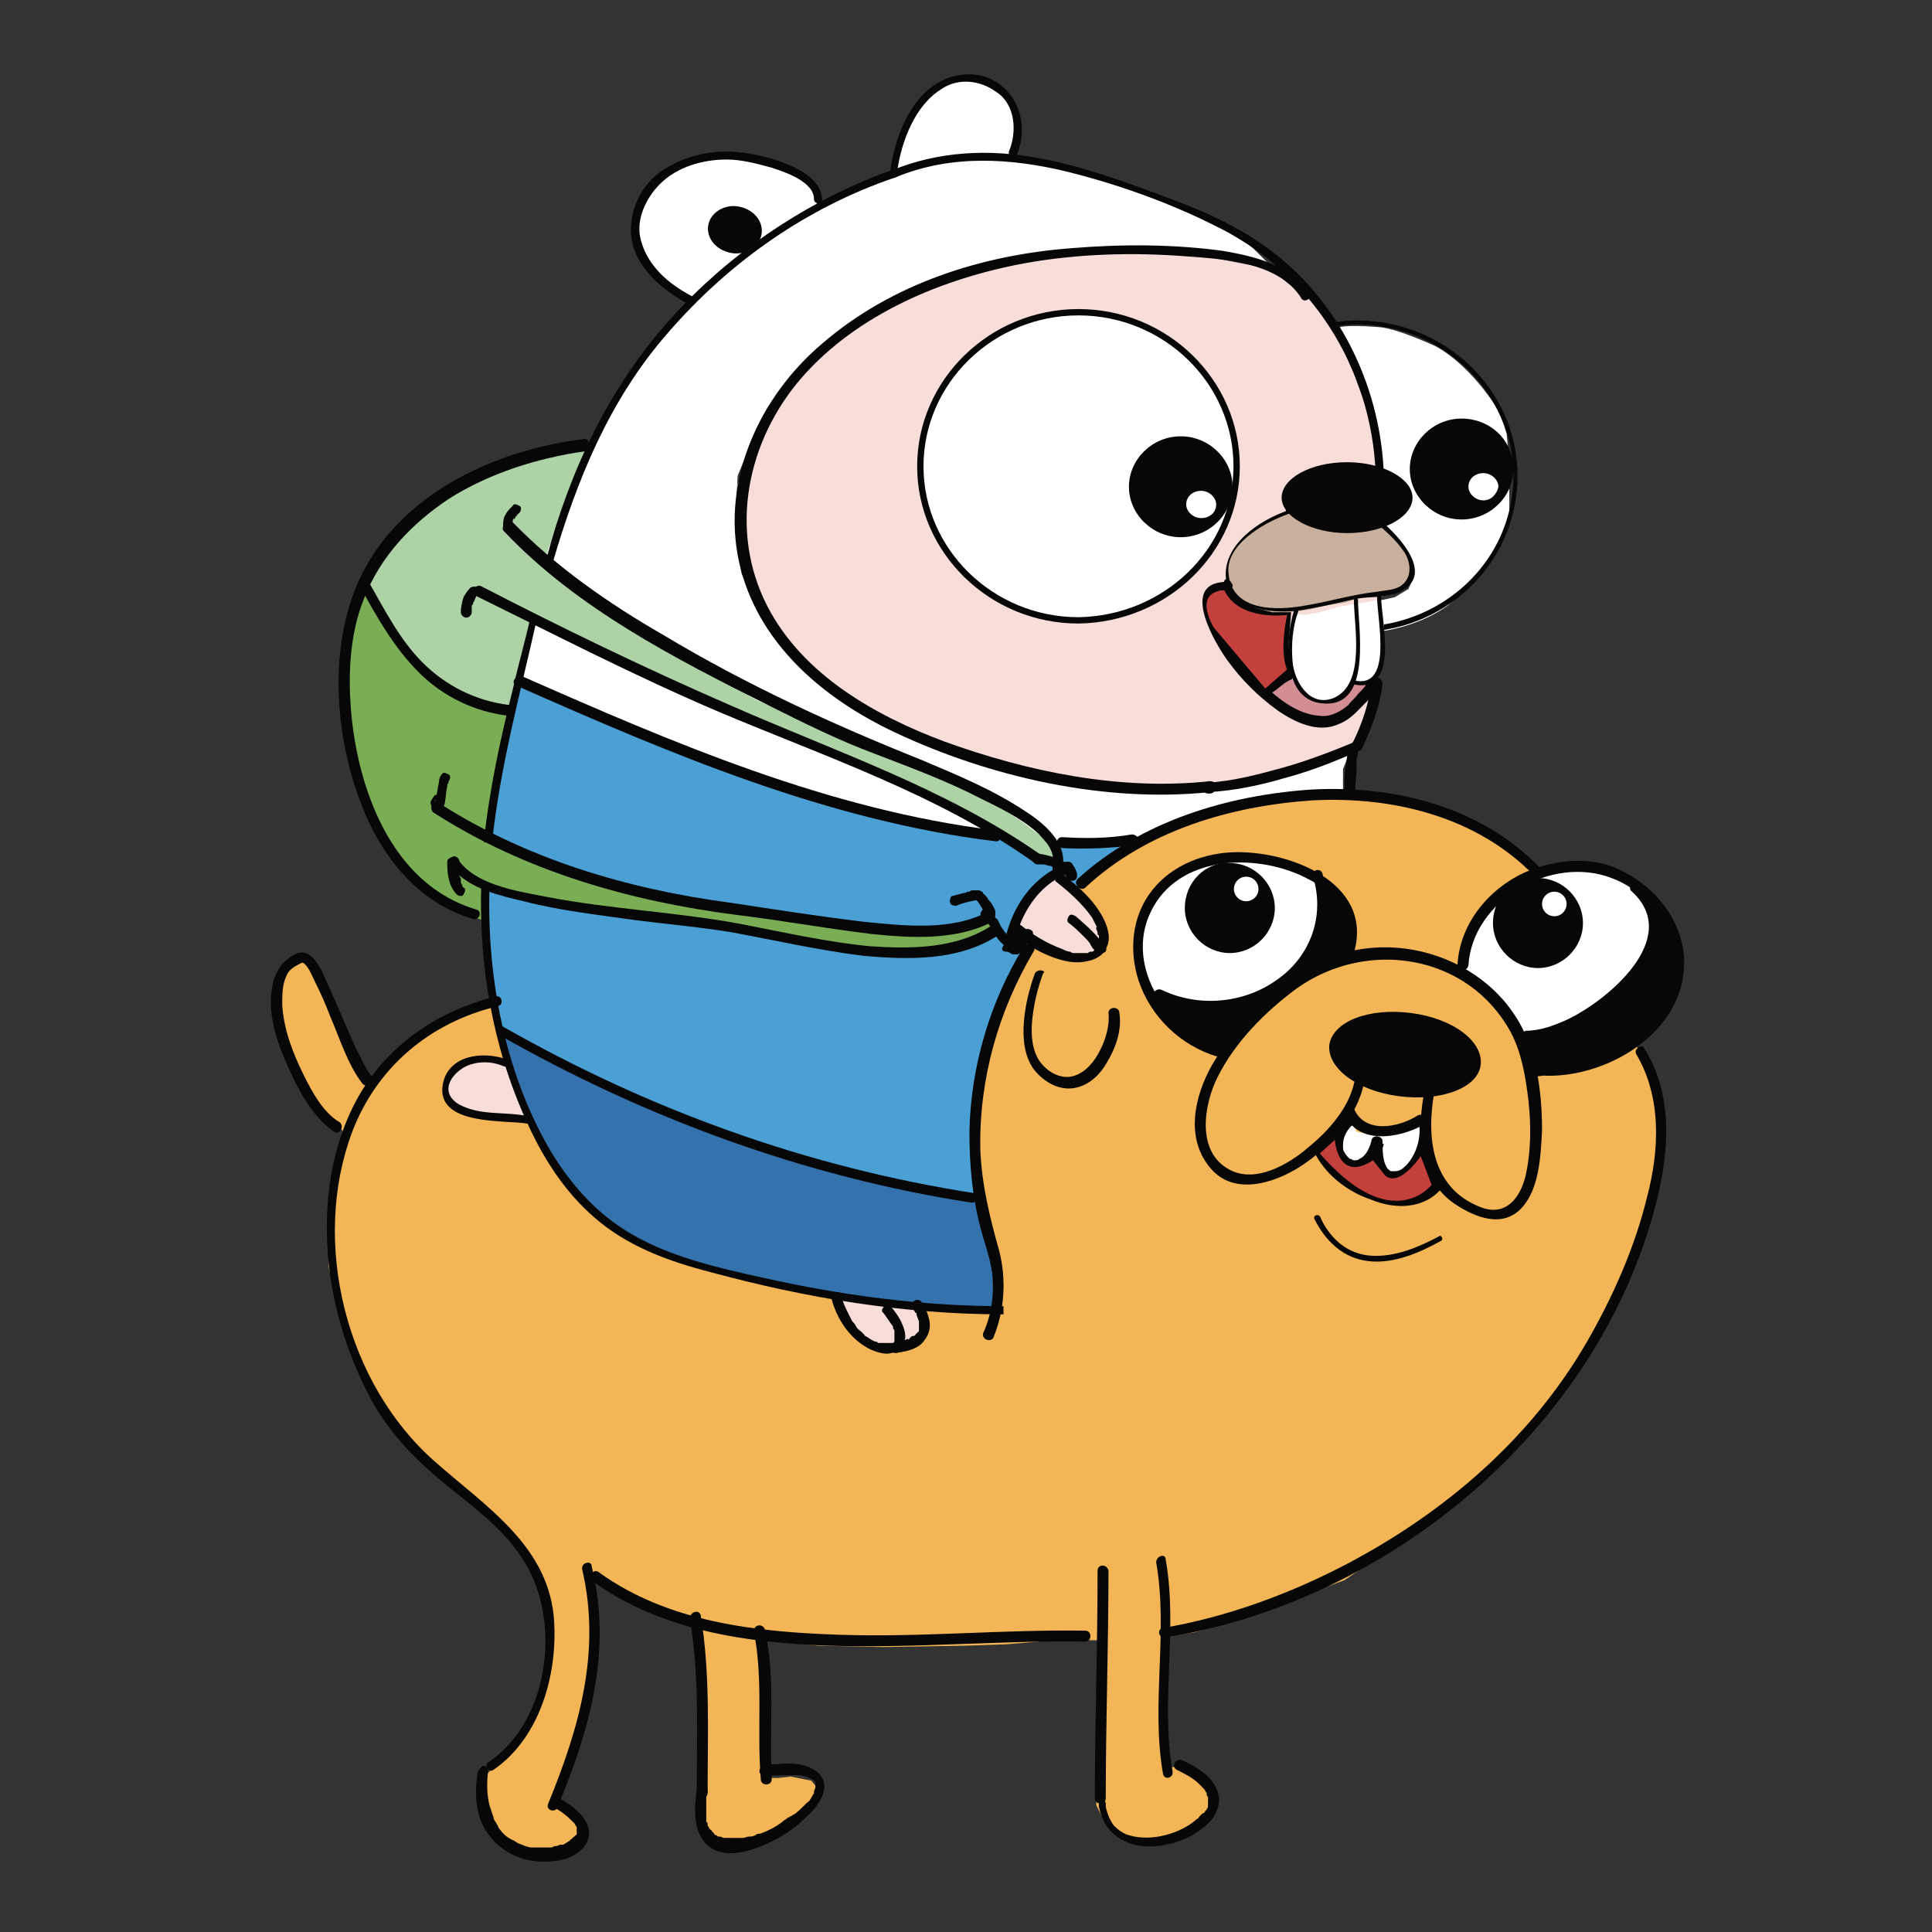 <?xml version="1.0" encoding="utf-8"?>
<!-- Generator: Adobe Illustrator 24.0.1, SVG Export Plug-In . SVG Version: 6.00 Build 0)  -->
<svg version="1.1" id="Layer_1" xmlns="http://www.w3.org/2000/svg" xmlns:xlink="http://www.w3.org/1999/xlink" x="0px" y="0px"
	 viewBox="0 0 141.7 141.7" style="enable-background:new 0 0 141.7 141.7;" xml:space="preserve">
<rect x="0" y="0" width="141.7" height="141.7" fill="#333333" stroke="none"/>
<style type="text/css">
	.st0{fill:#F8DDD9;}
	.st1{fill:#75CEEB;}
	.st2{fill:#FFFFFF;}
	.st3{fill:#F3B555;}
	.st4{fill:#C9B09D;}
	.st5{fill:#4AA0D5;}
	.st6{fill:#ACD2A5;}
	.st7{fill:#79AE55;}
	.st8{fill:#3372AD;}
	.st9{fill:#070707;}
	.st10{fill:#D38E94;}
	.st11{clip-path:url(#SVGID_2_);fill:#070707;stroke:#070707;stroke-width:0.233;stroke-miterlimit:10;}
	.st12{clip-path:url(#SVGID_2_);fill:#070707;}
	.st13{clip-path:url(#SVGID_2_);fill:none;stroke:#070707;stroke-width:0.465;stroke-miterlimit:10;}
	.st14{fill:#C3403D;}
</style>
<g id="Layer_7">
</g>
<g id="Layer_7_2_">
</g>
<g id="Layer_7_3_">
</g>
<g id="Layer_8">
</g>
<g id="Layer_7_1_">
</g>
<g id="Layer_10">
</g>
<path class="st0" d="M54.8,34l0.8-2.1l1.7-3.2l1.8-1.8l2.5-2.2l2.3-1.6c0,0,2.7-1.4,2.8-1.5c0.1-0.1,4-1.5,4-1.5l4-0.9l3.5-0.5
	l3.1-0.2h3.8l3.8,0.4l2.6,0.5l1.7,0.3l1.3,1.1l0.9,0.5l1.3,1.2l0.9,1.5l1,1.8l0.7,1.6l0.7,1.9l0.7,2.1l0.4,1.5v1.4l-0.8,1.4l0.3,2.2
	l1.1,0.9l-0.6,5l-0.3,7.5l-0.7,1.4l-0.7,2l-0.7,0.5l-3.2,1l-3.1,0.9l-3.1,0.5l-3,0.4L83,58.2l-4-0.7l-5.3-1L70,55.3l-4.5-1.8
	l-3.3-1.8l-2.6-1.9l-1.6-1.6l-1.5-1.9l-1.2-2.3l-0.6-1.7l-0.6-2.1v-2.8v-1.9L54.8,34z"/>
<path class="st1" d="M50.7,22.6"/>
<path class="st2" d="M49.4,21.4c0,0-1.4-1.2-1.3-1.1c0.1,0.1-0.9-1.3-0.9-1.3l-0.5-1.2l-0.1-1.1l0.1-1.1l0.5-1.2l0.9-1.1l0.7-0.5
	l1.1-0.7l1.2-0.6h1.3l1.3-0.2l1.4,0.4l1.3,0.2c0,0,1.1,0.4,1.1,0.4c0,0.1,0.9,0.4,1,0.5c0,0.1,0.7,0.6,0.7,0.6l0.5,0.7l0.2,0.6v0.4
	l-0.5,0.4l-1.3,0.7l-1.4,1l-1.6,1.2l-1.4,1l-1.3,1.1l-1.1,1.1l-0.7,0.6l-0.8-0.6L49.4,21.4z"/>
<path class="st2" d="M65.4,12.9l0.1-1l0.4-1l0.6-1.4l0.6-1.4L68,7l1.1-0.8l0.8-0.3h1l1.2,0.2L73,6.5l0.7,0.6l0.6,1.1
	c0,0,0.1,0.7,0.2,0.8c0,0.1,0,1.3,0,1.3s-0.2,0.8-0.2,0.9c0,0.1-0.3,0.6-0.3,0.6l-1.2,0l-2.1,0l-1.5,0.3l-1.6,0.3l-0.9,0.3
	L65.4,12.9z"/>
<path class="st2" d="M67.4,33.1l0.5-2.2l0.9-2.1l1.2-1.7l1.5-1.4l1.7-1.2l1.8-0.8l2.1-0.6c0,0,1.9-0.2,1.9-0.2c0.1,0,3,0.5,3,0.5
	l2.3,0.9l2,1.1l1.3,1.4l1.1,1.3l1.1,1.9l0.5,1.3l0.4,2.1v1.9l-0.3,2l-0.7,1.7l-1.1,1.8l-2,2.1l-1.3,1l-1.5,0.8l-1.9,0.6l-1.7,0.3
	h-1.8l-1.6-0.1L75.2,45l-1.9-0.9L71.6,43l-1.4-1.4l-1.3-1.7l-0.9-2l-0.4-1.6l-0.2-1.8L67.4,33.1z"/>
<path class="st2" d="M110.5,31.8c-0.2-0.7-0.5-1.5-1-2.3c0,0-1.8-2.8-4.2-4.1c0,0-2.8-1.3-4.1-1.4c0,0-3.2-0.3-3.3,0.2l0.9,1.7
	c0,0,0.6,1.3,0.6,1.4c0,0.1,0.5,1.3,0.5,1.4c0,0.1,0.6,1.6,0.6,1.6s0.3,1.4,0.3,1.5c0.1,0.1,0.2,1.6,0.2,1.6v0.8l0.3,1.2v1.1
	l-0.2,1.5l0.2,0.6l0.3,0.5l0.8,0.9l1,0.9l0.2,0.9v0.7l-0.3,0.7l-1,0.6l-0.9,0.2H101l0.1,0.2l0.1,0.8l0.1,1.3c0,0,2.7-0.3,4.9-1.9
	c0,0,2.2-1.8,3.4-3.8c0,0,0.7-1.4,1.1-3.1C110.7,35.4,110.7,33.6,110.5,31.8z"/>
<path class="st3" d="M121.2,78.7l-0.8-1.5l-0.5-0.6l-1.8,1.1l-2.3,0.6l-1.6,0.4l-1.9-0.1l-0.3-1.5l-1.2-2.4l-2.6-2.7l-1-0.7l0.7-2
	l0.8-2.1l1.9-1.9l1.6-0.9l0.9-0.3l-3.4-2.4l-2.9-1.7l-3.7-1.1l-3-0.4l-5.7,0.1l-4.9,0.7l-4.9,2l-3.8,2.3l-1.9,1.7l1.2,1.2l0.9,1.3
	L81,69l-0.4,0.9l-0.9,0.5l-1.4,0L77,69.7l-1.3-0.6c0,0-0.8,1.4-0.9,1.5c-0.1,0.1-0.9,1.6-0.9,1.7c0,0.1-0.8,1.8-0.8,1.9
	c0,0.2-0.9,3.2-0.9,3.2l-0.6,3l-0.2,2.8c0,0,0.2,3,0.2,3.1c0,0.1,0.3,2.4,0.3,2.4l0.8,2.1l0.3,1.7c0,0,0.3,2.6,0.2,2.7
	c-0.1,0.1,0,1.2,0,1.2l-1.3-0.3l-3.3-0.2h-0.9l0,1l-0.2,0.9L66.7,99h-1l-1.2-0.1l-1.1-0.6l-0.9-0.9l-0.6-0.9l-0.4-1l-0.1-0.3
	l-2.7-0.6L55.7,94l-3.5-0.7l-3.7-1.2l-3.1-1.5l-2.1-1.8l-1.7-1.7l-1.2-1.8l-1.1-2l-0.6-1h-1.3L35,81.9l-1.2-0.2l-0.9-1l-0.3-1
	l0.4-0.9l1.1-0.5l1-0.6l1.2,0.1l1,0.2l-0.5-1.5l-0.3-2.2l-0.5-0.9L34,74.3l-2.6,1.3l-1.8,1.1l-1.1,1l-1,1.2l-0.6,0.5l0,0
	c0,0,0,0,0,0c-0.1,0.1-0.2,0.1-0.2,0.2c-0.1,0.1-0.2,0.2-0.2,0.3c0,0.1-0.1,0.2-0.1,0.3c-0.2,0.4-0.4,0.9-0.6,1.3
	c0,0.1-0.1,0.3-0.1,0.4c0,0,0,0.1,0,0.1c0,0.1,0,0.1,0,0.2c0,0.2-0.1,0.4-0.1,0.5c-0.1,0.2-0.2,0.4-0.3,0.6L25,84l-0.5,1.8l-0.1,1.8
	l-0.3,2.2l0,3.1l0.6,2.6l1.5,4.7c0,0,1.4,2.8,1.5,3c0.1,0.1,2.1,2.9,2.1,2.9l2.1,1.6l2.2,2.2c0,0,2.3,2,2.4,2.1
	c0.1,0.1,1.7,1.9,1.7,1.9l1.1,1.9c0,0,0.6,1.7,0.6,1.8c0,0.1,0.3,2.2,0.3,2.2v2.2c0,0-0.5,1.8-0.5,1.8c0,0-0.2,1.5-0.2,1.5l-1.4,2.3
	l-1.2,1.5l-0.9,0.7l-0.6,0.7l-0.1,1.7l0.4,1.7l0.9,1.3l1.2,0.8l1.4,0.4h1.8l1.2-0.6l0.5-0.6v-1l-0.5-0.7l-0.6-0.5l-0.7-0.4l0.1-1.1
	l0.6-1.4l0.5-1.5l0.5-1.7l0.4-1.7l0.2-1.7l0.2-1.7l0.1-1.6l-0.1-1.6l-0.1-1.6l-0.2-1.2l1.1,0.5l1.7,1l2.1,1l2,0.7l0.9,0.3
	c0,0,0.4,1.6,0.3,1.8c0,0.1,0.2,2.7,0.2,2.8c0,0.1,0,2.5,0,2.5l0,2.6l0,2.7l-0.2,1.7l0.4,1.3l0.7,0.8l2.1,0.3l2.1-0.8l2.2-1.5
	l1.3-1.2v-1.1l-0.5-0.6l-1.5-0.3l-0.9,0.1H56l-0.1-1.6v-2.2l0-2.3l0-1.9l-0.2-1.9l-0.1-0.3l4.4,0.5c0,0,4.8,0.1,4.8,0.1
	c0,0,6-0.1,6-0.1l3-0.1l3.6-0.3h3.2l0,1.8l-0.2,2.5v2l0.1,2.2l-0.1,2.1v1.5l0.6,1.2l1.4,1.4l1.9,0.3l2.2-0.5l1.2-0.7l0.9-1.1
	l0.2-1.2l-0.4-1l-0.8-0.5l-0.8-0.5l-0.7-0.2h-0.6l-0.2-1.8v-3.9l0.2-2.1v-1.7l2.2-0.4l2.5-0.7l8.4-3.1l4.6-3.1l3-2.2l2.7-2.3
	l2.4-2.3l1.1-1.3l1.9-2.4l1.7-2.6l1.2-2.2l1.5-3.1l1.2-3l1-2.8l0.6-3.6l0.1-3.2L121.2,78.7z"/>
<path class="st2" d="M94.9,45l-0.2,0.6l-0.1,1c0,0,0,0.8-0.1,0.9c-0.1,0.1,0,0.9,0,0.9c0,0.1,0.1,0.5,0.1,0.7c0,0.2,0.1,0.7,0.1,0.7
	l0.4,0.5l0.3,0.5l0.4,0.4c0,0,2,1.4,3.4-0.9h1.2c0,0,1.3-0.4,1.1-3.1l-0.2-1.5l-0.2-1.7l-1.7,0.3l-1.2,0.2l-1.4,0.4l-1.1,0.2
	L94.9,45z"/>
<path class="st2" d="M107.1,71.1l0.2-1.4c0,0,0.4-1.2,0.4-1.4c0.1-0.1,1.1-1.5,1.1-1.5l1.6-1.7c0,0,1.4-0.6,1.5-0.6
	c0.1,0,2.2-0.7,2.2-0.7l1.6-0.3l1.6,0.3c0,0,1.6,0.2,1.6,0.5c-0.1,0.2,1.2,1.1,1.2,1.1l1,0.9l1,1l0.5,1.2l0.3,1.6l-0.1,1.6l-0.6,1.6
	l-1,1.6l-1.5,1.5l-2.2,1.3c0,0-2,0.6-2,0.6c-0.1,0-1.9,0.3-1.9,0.3h-1.2l-0.6-2.1l-0.7-1.3l-1-1.5l-1.2-1.2l-1.3-0.9L107.1,71.1z"/>
<path class="st2" d="M89.6,77.2l-1.1-0.5l-1.9-1.1l-1.6-1.9l-1-1.8c0,0-0.6-1.6-0.6-1.8c0-0.1,0-2.1,0-2.1l0.5-1.7l1.2-1.6l1.3-1
	c0,0,1.7-0.6,1.7-0.7c0.1-0.1,1.9-0.2,1.9-0.2h2.3l2.1,0.6l1.5,0.4l1.4,0.9l0.8,0.9l0.6,1.2l0.3,1.3l-0.2,1.2l-0.1,0.8l-1.7,0.8
	l-1.7,0.9L94,72.6l-1.3,1.1l-1.1,1.1c0,0-1,0.9-1,1C90.7,75.9,89.6,77.2,89.6,77.2z"/>
<path class="st4" d="M103.5,41.1c-0.3-0.2-0.4-0.5-0.5-0.9l-0.2-0.2l-0.8-0.8l-0.7-0.9l-1.9,0.1l-2,0.1l-1.9-0.4l-0.9-0.6l-0.6,0.2
	l-0.7,0.3l-0.8,0.5l-0.8,0.6l-0.7,0.6l-0.6,0.7l-0.4,0.9L90,42c0,0-0.2,0.7,0,0.8c0.2,0.1,0.4,0.7,0.4,0.7s0.4,0.6,0.5,0.7
	c0.1,0,1,0.4,1,0.4l1.9,0.4l1-0.1l1.3-0.2l1.2-0.3l1.4-0.2l1.1-0.4h1.2l1.1-0.2l0.8-0.4l0.5-0.5l0.2-0.6l-0.1-0.8L103.5,41.1z"/>
<path class="st0" d="M74.4,68c0,0,0.6-1,0.5-1.1c-0.1-0.1,0.4-0.9,0.5-1.1c0.1-0.1,1.1-1.2,1.1-1.2l1.3-0.6l0.1,0.5l0.6,0.5l1.1,1.1
	c0,0,0.5,0.5,0.5,0.6c0,0.1,0.7,1,0.7,1l0.2,0.6c0,0,0,0.6,0,0.7c0,0.1-0.3,0.7-0.3,0.7l-0.9,0.5l-1.1,0.1l-0.9-0.3l-1-0.5l-1.5-0.8
	L74.4,68z"/>
<path class="st5" d="M35.8,61.5c0,0,1.9-11.1,2.2-11.3l15.5,6.4l11,3.4l5.3,1.1l3,0.4l0.8,0l1.4,0.9l1,0.7l1,0.3l1.1,0.3L77.5,64
	l-1.1,1l-1,1c0,0-0.3,0.9-0.5,1.1c-0.3,0.2-0.7,1.5-0.7,1.5l-0.4,0.9l-0.9-1.6l-0.4-0.4l-2.6,0.8l-3.7,0.2l-5.6-0.6l-6-0.9l-6.2-1.1
	L41.6,64L35.8,61.5z"/>
<path class="st5" d="M35.6,65.1v2.2V70c0,0,0.9,5.5,1.1,5.7l7.7,4l5.9,2.6l9,3.1L71.8,88l-0.4-3.3l0.2-4.2l0.9-4l1.2-2.9l0.8-2.4
	l0.8-1.4l0.4-0.6l-0.4-0.3l-1,0.6l-0.6,0.1L73.5,69l-0.6-0.8l-1.3,0.9l-2.4,0.6l-5.3,0.2L60,69.3l-4.8-0.9L50,67.6l-5.3-0.5l-5-0.9
	l-2.7-0.6L35.6,65.1z"/>
<path class="st6" d="M26.6,42.6l0.9-1.3l1.1-1.6l1.5-1.6l1.8-1.7l2.3-1.4c0,0,2-1.1,2.1-1c0.1,0,2.2-0.7,2.2-0.7l2.1-0.5l1.9-0.3
	h0.8l-0.8,1.9c0,0-0.9,1.9-0.9,2.1c0,0.1-0.6,1.9-0.6,1.9l-0.6,1.8l-0.5,1.2c0,0,2.6,1.5,2.6,1.8c0,0.3,2.6,2,2.8,2.1
	c0.2,0.1,2.3,1.4,2.3,1.4l3.6,2.1l3,1.6l2.5,1.2l5.6,2.6l3.7,1.5l3.5,1.4l2.8,1.3l2.4,1.4l1.5,1.4l1,1.1l0.2,0.9l-0.7,0l-1.4-0.4
	l-1.9-1.3l-2.3-1.7l-3.6-1.8l-4.2-1.7l-4.3-2l-5-2.1l-5.5-2.4l-4.9-2.5l-3.4-1.5L39,45.1l-0.3,2.2L38,49.9l-0.5,2l-2.8-0.5l-3.1-1.8
	l-1.9-2l-1.8-2.8L26.6,42.6z"/>
<path class="st7" d="M26.5,43.1L26,44.3L25.4,47l-0.2,4l0.2,2.7l0.4,2.3c0,0,0.6,2.2,0.6,2.3c0,0.1,0.8,2,0.9,2.2
	c0.1,0.1,1.1,1.9,1.1,1.9l1.1,1.5l1.2,1.2l1.2,0.9l1.5,0.8l1.2,0.4l0.8,0.3l0.2-2.4l5.9,1.4l4.8,0.9l5.5,0.5c0,0,4.6,0.6,4.7,0.8
	c0.1,0.2,5.6,1,5.6,1l4.3,0.2l3.6-0.2l1.6-0.9l1.2-0.6l-0.4-0.8L70,68.2l-5.5,0.1l-6.5-0.9l-5.5-0.9l-5.4-1l-4.7-1.2L38,62.6
	l-2.2-1.1l0.6-4.3l0.7-2.7l0.5-2.3l-1.9-0.2l-2.3-0.8l-1.9-1.6l-1.5-1.7l-1.7-2.2l-1-1.8L26.5,43.1z"/>
<polygon class="st5" points="77.2,62 77.6,62.7 77.8,63.7 78.3,64.2 78.3,64.6 78.7,65.4 79.6,64.6 81.8,63.2 83,62.3 83.5,62 
	82.8,61.7 81.2,61.9 78.3,61.8 "/>
<polygon class="st8" points="36.7,75.9 37.1,77.8 37.8,80 38.7,82.2 40,84.5 41.4,86.7 43.2,88.6 45.2,90.4 47.9,91.8 51.8,93.2 
	55.1,93.9 58.3,94.6 60.8,95.2 64.6,95.6 67.7,96.1 70.6,96.2 73.2,96.2 73.1,93.4 72.5,91 72,88.9 71.8,88 68.6,87.5 62.8,86.3 
	58.1,85 52.5,83.1 48.5,81.4 43.9,79.3 40.7,77.8 37.6,76.2 "/>
<path class="st0" d="M38.1,80.6l-0.4-1.2l-0.3-0.9L37.1,78l-1-0.2h-1.2L33.8,78l-0.3,0.5l-0.7,0.6l-0.2,0.8v0.4
	c0.1,0.1,0.2,0.2,0.3,0.3c0.1,0.1,0.1,0.2,0.2,0.4l0.4,0.2l1,0.5l1.1,0.2l1.2,0.3l1-0.2l0.9,0.1L38.1,80.6z"/>
<polygon class="st0" points="61.4,95.3 61.8,96.6 62.7,97.7 63.4,98.6 64.4,98.9 66,99 66.9,98.8 67.7,98.3 67.7,97.4 67.5,96.5 
	67.2,95.9 65.5,95.9 63.3,95.5 "/>
<path class="st9" d="M94,72.2l1.1-0.9L96,70l0.5-1.5l0.3-1v-1.3l-0.1-1.1l-0.2-0.5l1.2,0.8c0,0,0.8,1.1,0.8,1.2
	c0,0.1,0.4,1.3,0.4,1.3l0,1.4l-0.2,1.2L98,70.7l-2,0.7l-1,0.7l-1,0.7l-2,1.8L91,75.9l-0.8,1l-0.4,0.6l-1.5-0.7L86.8,76l-0.9-0.8
	L85,74.3l-0.3-0.8l0.1-0.4c0,0,1,0.1,1.1,0.2c0.1,0.1,0.9,0.5,0.9,0.5l2.3,0.1l2.1-0.3l1.6-0.8L94,72.2z"/>
<path class="st9" d="M111.7,76.3l1.9-0.4c0,0,2-0.7,2.1-0.7c0.1,0,1.9-1.1,1.9-1.1l1.2-1.2l1.3-1.1l0.7-1.5l0.5-1.2l-0.2-1.9
	l-0.5-1.1l1.3,0.8l0.8,1.8l0.4,2.3l-0.3,1.9l-0.6,1.3l-0.8,1.1l-0.9,1.1l-1.8,1c-0.1,0.3-2,0.9-2,0.9l-2,0.4l-2.4,0.3L111.7,76.3z"
	/>
<path class="st2" d="M99,82.1L98.4,83c0,0-0.4,0.7-0.4,0.9s0,1,0,1l0.5,0.5c0,0,0.8,0.5,0.9,0.5c0.1,0,1.3-0.9,1.3-0.9
	s0.5,0.9,0.5,1.1c0,0.2,1.2,0.6,1.1,0.6c0,0,1.1-0.5,1.1-0.5l0.9-1.2l0.1-1.6l-0.1-1.1l-1.3,0.5c0,0-1,0.3-1.2,0.4
	c-0.2,0-1.4,0-1.4,0l-0.9-0.2L99,82.1z"/>
<g>
	<g>
		<path class="st9" d="M74.5,70C74.5,70,74.5,70,74.5,70c0.1,0,0.2,0,0.3-0.1c0.1,0,0.2-0.1,0.2-0.2c0.1-0.1,0.1-0.2,0.2-0.2
			c0-0.1,0.1-0.2,0.1-0.3c0-0.1,0-0.1,0-0.2c0-0.1-0.1-0.2-0.2-0.3c-0.1,0-0.1-0.1-0.2-0.1c-0.1-0.1-0.3-0.1-0.4-0.1c0,0,0,0,0,0
			c-0.1,0-0.2,0-0.3,0.1c-0.1,0-0.2,0.1-0.2,0.2c-0.1,0.1-0.1,0.2-0.2,0.2c0,0.1-0.1,0.2-0.1,0.3c0,0.1,0,0.1,0,0.2
			c0,0.1,0.1,0.2,0.2,0.3c0.1,0,0.1,0.1,0.2,0.1C74.2,70,74.3,70,74.5,70L74.5,70z"/>
	</g>
</g>
<path class="st10" d="M92.6,50.9c0.2-0.2,1.4-1.2,1.4-1.2l0.5-0.5l0.2,0.5l0.5,0.8l0.7,0.7l1.3,0.3l1-0.4l0.7-0.5l0.1-0.5h1.1
	l0.7-0.3l-0.7,1.5L99,52.5l-1.2,0.7L96,52.9l-1.5-0.7L92.6,50.9z"/>
<path class="st2" d="M67.9,58.2L39.2,45.3l-1,4.8l2.5,1l7.2,2.9l6.8,3c1.1,0,2.2,0.5,3.1,1c0,0,0.1,0,0.1,0.1l5.9,1.6l6.6,1.3l2.6,0
	L67.9,58.2z"/>
<polygon class="st2" points="39.8,41.5 41.6,36.2 44.7,30.2 47.3,26.1 50.1,22.8 54.9,18.4 59.8,15 63.7,13.6 67.2,12.2 70.7,11.3 
	74.6,11.5 78.2,12.2 82.7,13.6 86.1,14.9 90.9,17.2 93.8,20.1 91.5,19.3 87,18.6 80.1,18.4 72.4,19.6 66.8,21.4 62.2,23.9 
	58.7,26.9 56.3,29.9 55.2,32.2 54.1,34.9 53.9,38.8 54.4,42.1 56.3,46.1 58.9,49.1 62.7,51.9 66.8,54 72.3,56 76.1,56.9 82.7,58.1 
	89.1,57.6 94.2,56.5 97.5,55.4 99.2,54.7 98.5,56.4 98.5,58.1 97.5,58.3 93.2,58.6 89.1,59.2 86.5,60.3 84.2,61.3 83.2,61.8 
	80.9,61.8 77,61.8 75,60.3 72,58.3 67.8,56.6 62.2,54.4 55.4,51.3 49.7,48 43.5,44.2 "/>
<g>
	<g>
		<path class="st9" d="M117.2,75C117.2,75,117.3,75.1,117.2,75c0.1,0.1,0.2,0.2,0.3,0.2c0.1,0,0.2,0.1,0.3,0.1c0.1,0,0.2,0,0.3-0.1
			c0.1,0,0.2-0.1,0.2-0.2c0-0.1,0.1-0.1,0.1-0.2c0.1-0.1,0.1-0.3,0.1-0.4c0-0.1,0-0.1,0-0.2c0-0.1-0.1-0.2-0.2-0.3c0,0,0,0,0,0
			c-0.1-0.1-0.2-0.1-0.2-0.2c-0.1,0-0.2-0.1-0.3-0.1c-0.1,0-0.2,0-0.3,0.1c-0.1,0-0.2,0.1-0.2,0.2c0,0.1-0.1,0.1-0.1,0.2
			c-0.1,0.1-0.1,0.3-0.1,0.4c0,0.1,0,0.1,0,0.2C117.1,74.8,117.1,74.9,117.2,75L117.2,75z"/>
	</g>
</g>
<g>
	<g>
		<path class="st9" d="M120.2,72.7c1,0,1-1.5,0-1.5C119.2,71.2,119.2,72.7,120.2,72.7L120.2,72.7z"/>
	</g>
</g>
<g>
	<g>
		<path class="st9" d="M91.3,74.8c1,0,1-1.5,0-1.5C90.3,73.2,90.3,74.8,91.3,74.8L91.3,74.8z"/>
	</g>
</g>
<g>
	<g>
		<path class="st10" d="M99.4,52c0.2-0.2,0.3-0.4,0.5-0.5c0.1-0.1,0.1-0.2,0.2-0.2c0-0.1,0.1-0.2,0.1-0.3c0-0.1,0-0.2-0.1-0.3
			c0-0.1-0.1-0.2-0.2-0.2c-0.1,0-0.1-0.1-0.2-0.1c-0.1-0.1-0.3-0.1-0.4-0.1c-0.1,0-0.1,0-0.2,0c-0.1,0-0.2,0.1-0.3,0.2
			c-0.1,0.2-0.3,0.4-0.5,0.5c-0.1,0.1-0.1,0.2-0.2,0.2c0,0.1-0.1,0.2-0.1,0.3c0,0.1,0,0.2,0.1,0.3c0,0.1,0.1,0.2,0.2,0.2
			c0.1,0,0.1,0.1,0.2,0.1c0.1,0.1,0.3,0.1,0.4,0.1c0.1,0,0.1,0,0.2,0C99.2,52.2,99.3,52.1,99.4,52L99.4,52z"/>
	</g>
</g>
<path class="st3" d="M25.2,83l0.5-1.4l0.8-1.2l0.4-0.8l-0.6-1.2l-0.8-1.6L25,75.5l-0.7-1.7l-0.9-1.9l-0.6-1L22,70.3l-0.4,0.2L21,71
	l-0.4,0.7c0,0-0.3,0.8-0.3,0.9c0,0.1-0.4,1.1-0.2,1.2c0.2,0.1,0.4,1.4,0.5,1.5c0,0.1,1,2.8,1,2.8s0.8,1.6,0.9,1.7
	c0.1,0.1,1,1.5,1,1.5l1.1,1.1L25.2,83z"/>
<g>
	<defs>
		<rect id="SVGID_1_" x="15.8" y="-17.8" width="121.3" height="133.4"/>
	</defs>
	<clipPath id="SVGID_2_">
		<use xlink:href="#SVGID_1_"  style="overflow:visible;"/>
	</clipPath>
	<path class="st11" d="M37.1,77.8c-1.7-0.6-4.1-0.3-4.5,1.7c-0.6,3,4.6,2.5,6.1,2.8c0.2,0,0.3-0.2,0.1-0.3c-1.8-0.4-3.5,0-5.2-0.9
		c-1.8-1.1-0.3-2.9,1.1-3.2c0.8-0.2,1.6-0.1,2.3,0.2C37.2,78.2,37.3,77.9,37.1,77.8"/>
	<path class="st12" d="M50.7,21.7c-1.7-0.9-3.2-2.2-3.7-4.1c-0.4-1.5,0.4-3.1,1.4-4.1c1.3-1.3,3.2-1.8,4.9-1.8
		c1.1,0,2.2,0.3,3.3,0.6c0.9,0.3,3.1,1,3.1,2.3c0,0.4,0.6,0.4,0.6,0c-0.1-2.2-4.1-3.2-5.8-3.4c-2.2-0.3-4.4,0.2-6.2,1.5
		c-1.4,1.1-2.2,2.9-2,4.7c0.3,2.2,2.2,3.8,4,4.8C50.8,22.4,51.1,21.9,50.7,21.7"/>
	<path class="st12" d="M55.8,17.4c0.3-0.9-0.3-1.9-1.4-2.2c-1-0.3-2.1,0.2-2.4,1.1c-0.3,0.9,0.3,1.9,1.4,2.2
		C54.4,18.8,55.5,18.3,55.8,17.4"/>
	<path class="st12" d="M65.8,12.6c0.3-2.2,1.3-4.9,3.3-6.1c1.2-0.8,2.8-0.6,3.9,0.2c1.5,0.9,1.6,3,1,4.4c-0.1,0.4,0.4,0.5,0.6,0.2
		c1.2-2.9-0.8-6.3-4.2-5.8c-3.2,0.5-4.7,4.1-5.1,7C65.1,12.8,65.7,13,65.8,12.6"/>
	<path class="st13" d="M90.7,34.2c0-6.2-5.2-11.3-11.6-11.3c-6.4,0-11.6,5.1-11.6,11.3c0,6.2,5.2,11.3,11.6,11.3
		C85.5,45.4,90.7,40.4,90.7,34.2z"/>
	<path class="st12" d="M86.6,32c-2.1,0-3.8,1.7-3.8,3.7c0,2,1.7,3.7,3.8,3.7c2.1,0,3.8-1.7,3.8-3.7C90.4,33.7,88.7,32,86.6,32
		 M88.1,38c-0.6,0-1.1-0.5-1.1-1c0-0.6,0.5-1,1.1-1c0.6,0,1.1,0.5,1.1,1C89.2,37.6,88.7,38,88.1,38"/>
	<path class="st12" d="M94.6,37.7c0.1,0,0.2,0,0.4-0.1c0-0.1-0.1-0.2-0.1-0.3c-2.1,0.6-4.9,2.3-5,4.7c-0.1,2.7,3.3,3,5.2,2.8
		c1.4-0.2,2.7-0.5,4-0.8c1.1-0.3,2.6-0.1,3.6-0.6c2.8-1.4-0.6-4.6-1.9-5.6c-0.2-0.1-0.3,0.1-0.2,0.3c0.9,0.7,1.8,1.5,2.4,2.4
		c0.5,0.8,0.6,1.9-0.3,2.5c-0.5,0.3-1.2,0.3-1.7,0.4c-1.8,0.2-3.4,0.7-5.2,1c-2.1,0.4-5.5,0.5-5.7-2.4c-0.2-2.2,3-3.9,4.7-4.4
		c0.2-0.1,0.1-0.3-0.1-0.3c-0.1,0-0.2,0-0.4,0.1C94.3,37.4,94.4,37.7,94.6,37.7"/>
	<path class="st12" d="M103.6,36.5c0-1.4-2.2-2.6-4.8-2.6c-2.7,0-4.8,1.2-4.8,2.6c0,1.4,2.2,2.6,4.8,2.6
		C101.5,39.1,103.6,37.9,103.6,36.5"/>
	<path class="st12" d="M99.3,44c0,1.9,0.9,6.2-1.5,7.2c-1.8,0.7-2.9-1.3-3-2.7c-0.1-1.2,0-2.5,0.4-3.6c0.1-0.2-0.2-0.3-0.3-0.1
		c-0.7,2.3-0.9,7,2.6,6.8c3.1-0.2,2.1-5.7,2.1-7.6C99.6,43.8,99.3,43.8,99.3,44"/>
	<path class="st12" d="M99.3,50.2c3.4,0.7,2-4.7,2-6.4c0-0.2-0.3-0.2-0.3,0c0,1.6,1.2,6.8-1.7,6.1C99.2,49.8,99.1,50.1,99.3,50.2"/>
	<path class="st12" d="M107.2,30.7c-2.1,0-3.8,1.7-3.8,3.7c0,2,1.7,3.7,3.8,3.7c2.1,0,3.8-1.7,3.8-3.7
		C111,32.3,109.3,30.7,107.2,30.7 M108.8,36.7c-0.6,0-1.1-0.5-1.1-1c0-0.6,0.5-1,1.1-1c0.6,0,1.1,0.5,1.1,1
		C109.8,36.2,109.4,36.7,108.8,36.7"/>
	<path class="st12" d="M101.5,34.9c-0.2-6.2-3-12.4-8-16.3c-2.3-1.8-4.9-3-7.6-4c-3.2-1.2-6.4-2.4-9.7-3c-3.7-0.7-7.4-0.5-10.8,0.9
		c-0.4,0.2,0,0.7,0.3,0.5c4.1-1.7,8.5-1.4,12.6-0.4c3.6,0.9,7.3,2.2,10.7,3.9c7.1,3.4,11.6,10.4,11.9,18.3
		C101,35.3,101.6,35.3,101.5,34.9"/>
	<path class="st12" d="M39.4,45.3h-0.3c-0.1,0-0.2,0-0.2,0c-0.4,1.8-0.9,3.5-1.3,5.3c-0.9,3.6-1.7,7.3-2.1,11c0,0.1,0,0.2,0,0.2
		c0.2-0.1,0.4-0.1,0.6-0.1C36.7,56.1,38.2,50.7,39.4,45.3C39.5,45.3,39.5,45.3,39.4,45.3z"/>
	<path class="st12" d="M65.6,12.4c-5.9,2.1-11.3,5.6-15.6,10.1c-4.7,4.9-7.7,10.8-9.6,17.3c-0.1,0.4-0.2,0.8-0.4,1.3
		c0.2,0.1,0.4,0.2,0.5,0.3c1.8-6.2,4.2-12.1,8.5-17c4.5-5.2,10.2-9.2,16.7-11.4C66.1,12.9,65.9,12.3,65.6,12.4z"/>
	<path class="st12" d="M55.9,93.7c-3.2-0.7-6.7-1.5-9.6-3.2c-2.6-1.5-4.6-3.8-6.1-6.4C37,78.5,35.7,71.6,35.9,65
		c-0.2-0.1-0.4-0.2-0.6-0.3c-0.2,6,0.8,12,3.3,17.5c1.2,2.7,2.8,5.2,5,7.1c2.4,2.1,5.4,3.2,8.5,4c7,1.9,14.2,3.1,21.5,3.1v-0.6
		C67.6,95.8,61.7,95,55.9,93.7z"/>
	<path class="st12" d="M99.5,23.5c-0.7,0-1.4,0.1-2.1,0.2c0.1,0.1,0.2,0.2,0.2,0.3c0.6-0.1,1.2-0.2,1.9-0.2c6.3,0,11.5,5,11.5,11.1
		c0,5.5-4.1,10-9.5,10.9v0.4c5.6-0.9,9.8-5.6,9.8-11.3C111.3,28.6,106,23.5,99.5,23.5"/>
</g>
<g>
	<g>
		<path class="st9" d="M88.8,57.3c-0.1,0-0.1,0-0.2,0c0,0.3,0,0.5,0,0.8c1.9-0.1,3.8-0.5,5.5-1c1.9-0.5,3.7-1.2,5.5-2
			c0.5-0.2,0.3-0.9-0.2-0.7c-1.7,0.7-3.5,1.4-5.3,1.9c-1.8,0.5-3.7,1-5.5,1.1c-0.5,0-0.5,0.8,0,0.8c0.1,0,0.1,0,0.2,0
			C89.3,58.1,89.3,57.3,88.8,57.3L88.8,57.3z"/>
	</g>
</g>
<g>
	<g>
		<path class="st9" d="M96,21.5c-1.4-2.1-4-2.7-6.3-3.1c-3.7-0.5-7.4-0.5-11.1-0.2c-6.6,0.5-13.2,2.6-18.3,7c-4.6,3.9-7.4,10-6.1,16
			c1.3,5.9,6.1,10,11.4,12.5c7,3.3,15.4,5.2,23.1,4.4c0.5,0,0.5-0.8,0-0.8c-6.6,0.7-13.3-0.7-19.4-2.9c-5.1-1.9-10.4-4.9-13-9.9
			c-2.9-5.6-1.5-12.2,2.5-16.8c4.1-4.7,10.4-7.3,16.4-8.4c3.9-0.7,7.9-0.8,11.8-0.5c2.7,0.2,6.7,0.4,8.4,3
			C95.6,22.3,96.3,21.9,96,21.5L96,21.5z"/>
	</g>
</g>
<g>
	<g>
		<path class="st9" d="M99.9,54.9c0.7-1.5,1.3-3.1,1.5-4.7c0-0.2-0.1-0.4-0.3-0.5c-0.2-0.1-0.4,0.1-0.5,0.3
			c-0.2,1.6-0.7,3.1-1.4,4.5C99,54.9,99.7,55.3,99.9,54.9L99.9,54.9z"/>
	</g>
</g>
<g>
	<g>
		<path class="st9" d="M99.6,54.3c-0.6,0-0.7,0.8-0.8,1.2c-0.1,0.6-0.2,1.3-0.2,1.9c0,0.2,0,0.4,0,0.6c0,0.5,0.8,0.5,0.8,0
			c0-0.6,0.1-1.2,0.1-1.8c0-0.1,0,0,0-0.1c0,0,0-0.1,0-0.1c0-0.1,0-0.2,0-0.3c0-0.2,0.1-0.3,0.1-0.5c0-0.1,0-0.1,0.1-0.2
			c0,0,0.1-0.1,0,0c0,0,0-0.1,0-0.1c0,0,0,0,0-0.1c0-0.1-0.1,0.1,0,0c0.1-0.1-0.1,0,0,0c0,0,0,0-0.1,0c0,0,0,0-0.1,0
			c0.2,0,0.4-0.2,0.4-0.4C99.9,54.5,99.8,54.3,99.6,54.3L99.6,54.3z"/>
	</g>
</g>
<g>
	<g>
		<path class="st9" d="M77.9,62.2c1.8,0.1,3.5,0,5.3-0.2c0.2,0,0.3-0.3,0.3-0.5c-0.1-0.2-0.3-0.3-0.5-0.3c-1.7,0.3-3.4,0.3-5.1,0.2
			C77.4,61.4,77.4,62.1,77.9,62.2L77.9,62.2z"/>
	</g>
</g>
<g>
	<g>
		<path class="st9" d="M37.9,50.3c11.3,5,22.8,9.9,35.1,11.4c0.5,0.1,0.5-0.7,0-0.8c-12.2-1.5-23.6-6.4-34.7-11.3
			C37.8,49.5,37.4,50.1,37.9,50.3L37.9,50.3z"/>
	</g>
</g>
<g>
	<g>
		<path class="st9" d="M36.6,75.9C47.3,82,59,86.3,71.2,88.2c0.5,0.1,0.7-0.7,0.2-0.7c-12.2-1.9-23.8-6.1-34.5-12.2
			C36.5,74.9,36.1,75.6,36.6,75.9L36.6,75.9z"/>
	</g>
</g>
<path class="st9" d="M86.9,66.6c0,1.8,1.5,3.3,3.3,3.3c1.8,0,3.3-1.5,3.3-3.3c0-1.8-1.5-3.3-3.3-3.3C88.4,63.2,86.9,64.7,86.9,66.6z
	 M92.3,65.2c0,0.5-0.4,0.9-0.9,0.9c-0.5,0-0.9-0.4-0.9-0.9c0-0.5,0.4-0.9,0.9-0.9C91.9,64.3,92.3,64.7,92.3,65.2z"/>
<path class="st9" d="M109.5,67.7c0,1.8,1.5,3.3,3.3,3.3c1.8,0,3.3-1.5,3.3-3.3c0-1.8-1.5-3.3-3.3-3.3
	C111,64.3,109.5,65.8,109.5,67.7z M114.9,66.3c0,0.5-0.4,0.9-0.9,0.9c-0.5,0-0.9-0.4-0.9-0.9c0-0.5,0.4-0.9,0.9-0.9
	C114.5,65.4,114.9,65.8,114.9,66.3z"/>
<g>
	<g>
		<path class="st9" d="M89.7,43.3C89.7,43.3,89.7,43.4,89.7,43.3c0.1,0.1,0.1,0.1,0.2,0.1c0,0,0.1,0,0.1,0c0.1,0,0.1,0,0.1,0
			c0,0,0.1,0,0.1-0.1c0,0,0-0.1,0.1-0.1c0-0.1,0.1-0.1,0.1-0.2c0,0,0-0.1,0-0.1c0-0.1-0.1-0.1-0.1-0.2c0,0,0,0-0.1-0.1
			c0,0-0.1-0.1-0.1-0.1c0,0-0.1,0-0.1,0c-0.1,0-0.1,0-0.1,0c0,0-0.1,0-0.1,0.1c0,0,0,0.1-0.1,0.1c0,0.1-0.1,0.1-0.1,0.2
			c0,0,0,0.1,0,0.1C89.6,43.2,89.7,43.3,89.7,43.3L89.7,43.3z"/>
	</g>
</g>
<path class="st9" d="M108.6,78.1c0.2-1.7-2-3.4-5.1-3.8c-3.1-0.4-5.7,0.6-6,2.3c-0.2,1.7,2,3.4,5.1,3.8
	C105.7,80.8,108.4,79.8,108.6,78.1z"/>
<g>
	<g>
		<path class="st9" d="M79.6,65.1c4.5-4.2,10.7-6,16.7-6.4c5.9-0.3,12,1.2,16.2,5.5c0.3,0.4,0.9-0.2,0.5-0.5
			c-4.3-4.5-10.6-6.1-16.7-5.8c-6.2,0.4-12.6,2.3-17.3,6.6C78.7,64.9,79.3,65.4,79.6,65.1L79.6,65.1z"/>
	</g>
</g>
<g>
	<g>
		<path class="st9" d="M72.9,98c0.8-2,0.9-4.2,0.4-6.2c-0.7-2.5-1.3-4.9-1.4-7.5c-0.1-5.1,1.3-10.1,3.9-14.5
			c0.3-0.4-0.4-0.8-0.7-0.4c-2.5,4.1-3.9,8.8-4,13.6c0,2.4,0.2,4.7,0.8,7c0.3,1.2,0.8,2.4,0.9,3.7c0.1,1.4-0.1,2.8-0.7,4.1
			C72,98.3,72.8,98.5,72.9,98L72.9,98z"/>
	</g>
</g>
<g>
	<g>
		<path class="st9" d="M107.7,70.8c0.3-4.8,6.1-8.1,10.5-6.4c2.2,0.8,4.1,2.9,4.5,5.3c0.3,2.1-0.6,4.2-2.1,5.6
			c-1.9,1.9-4.5,2.9-7.2,2.8c-0.5,0-0.5,0.8,0,0.8c4.8,0.1,10.5-3.5,10.1-8.8c-0.2-2.6-2-4.9-4.3-6.1c-2.3-1.3-5.1-1-7.4,0
			c-2.6,1.2-4.7,3.7-4.9,6.7C106.9,71.3,107.6,71.3,107.7,70.8L107.7,70.8z"/>
	</g>
</g>
<g>
	<g>
		<path class="st9" d="M99.2,70.2c1.8-5.2-4.2-7.7-8.4-7.7c-2.4,0-4.8,0.9-6.3,2.8c-1.5,1.9-1.7,4.4-1,6.6c0.9,2.7,3.1,4.8,5.8,5.6
			c0.5,0.1,0.7-0.6,0.2-0.7c-4.1-1.3-7.2-6.3-4.9-10.3c2.2-3.9,7.9-3.9,11.4-2c1,0.5,1.8,1.2,2.3,2.2c0.6,1.1,0.5,2.3,0.1,3.4
			C98.3,70.4,99,70.6,99.2,70.2L99.2,70.2z"/>
	</g>
</g>
<g>
	<g>
		<path class="st9" d="M75.9,71.4c-0.4,1.1-0.7,2.3-0.8,3.5c-0.1,1.2,0,2.5,0.7,3.5c0.7,0.9,1.8,1.6,3,1.4c1.1-0.2,1.9-1,2.4-1.9
			c0.6-1,1.1-2.3,0.9-3.6c0-0.5-0.8-0.5-0.8,0c0.1,0.9-0.2,1.9-0.6,2.7c-0.4,0.8-1,1.6-1.9,1.9c-0.9,0.3-1.9-0.2-2.5-1
			c-0.6-0.8-0.7-2-0.6-3c0.1-1.2,0.4-2.4,0.8-3.5C76.8,71.2,76.1,71,75.9,71.4L75.9,71.4z"/>
	</g>
</g>
<g>
	<g>
		<path class="st9" d="M84.8,73.3c4.5,2.2,10.8,0.2,12.3-4.8c0.4-1.4,0.3-2.9-0.1-4.4c-0.1-0.5-0.9-0.3-0.7,0.2
			c0.9,2.9-0.2,5.9-2.7,7.6c-2.4,1.7-5.7,2-8.4,0.7C84.7,72.4,84.3,73.1,84.8,73.3L84.8,73.3z"/>
	</g>
</g>
<g>
	<g>
		<path class="st9" d="M111.9,76.5c2.2,0,4.4-1.3,6.1-2.7c1.7-1.4,3.5-3.4,3.6-5.7c0-1.2-0.5-2.4-1.4-3.2c-0.4-0.3-0.9,0.2-0.5,0.5
			c3.7,3.4-1.8,8-4.8,9.4c-0.9,0.4-1.9,0.8-3,0.8C111.4,75.8,111.4,76.5,111.9,76.5L111.9,76.5z"/>
	</g>
</g>
<g>
	<g>
		<path class="st9" d="M99.4,79c-0.3,2.1-1.9,3.9-3.5,5.2c-1.4,1.2-3.8,2.6-5.7,1.6c-2.5-1.3-1.9-4.8-0.9-6.8
			c1.3-2.6,3.5-4.8,5.8-6.5c5.2-3.7,12.6-2.5,15.7,3.2c0.8,1.5,1.1,3.3,1.3,5c0.2,1.8,0.2,3.7-0.2,5.5c-0.4,1.7-1.5,3.1-3.4,2.3
			c-3.5-1.4-3.9-5.1-3.3-8.4c0.1-0.5-0.7-0.7-0.7-0.2c-0.6,2.9-0.5,6.6,2.2,8.4c1.5,1,3.5,1.8,4.9,0.3c1.3-1.4,1.4-3.8,1.5-5.7
			c0-2-0.2-4.2-0.9-6.2C110,70.3,101.8,67.5,96,71c-2.8,1.7-5.4,4.2-7.1,7.1c-1.3,2.3-2,5.4-0.1,7.6c1.7,2,4.6,1.1,6.5-0.1
			c2.2-1.4,4.4-3.8,4.8-6.5C100.2,78.6,99.4,78.6,99.4,79L99.4,79z"/>
	</g>
</g>
<g>
	<g>
		<path class="st9" d="M96.3,84.3c0.8,1.8,2.5,3.1,4.3,3.7c1.7,0.7,3.8,0.7,5.1-0.8c0.3-0.4-0.2-0.9-0.5-0.5c-1.1,1.3-3,1.1-4.4,0.5
			c-1.5-0.6-3.1-1.8-3.7-3.3C96.8,83.5,96.1,83.9,96.3,84.3L96.3,84.3z"/>
	</g>
</g>
<g>
	<g>
		<path class="st9" d="M120,77.3c1.9,3.2,1.7,7.1,0.8,10.5c-0.9,3.7-2.5,7.3-4.4,10.6c-4.1,7.1-10.4,12.5-17.6,16.3
			c-4.2,2.2-8.8,3.9-13.5,4.7c-0.5,0.1-0.3,0.8,0.2,0.7c16.5-2.7,31.6-15.3,35.9-31.6c1-3.8,1.4-8.1-0.8-11.6
			C120.5,76.5,119.8,76.9,120,77.3L120,77.3z"/>
	</g>
</g>
<g>
	<g>
		<path class="st9" d="M43.5,116c5,3.6,11.3,4.5,17.3,4.7c6.3,0.2,12.5-0.4,18.8-0.3c0.5,0,0.5-0.8,0-0.8c-6-0.1-12,0.5-18,0.3
			c-6.1-0.2-12.6-0.9-17.7-4.6C43.5,115,43.1,115.7,43.5,116L43.5,116z"/>
	</g>
</g>
<g>
	<g>
		<path class="st9" d="M36.2,129.8c3.5-2.4,4.8-7.3,4.4-11.4c-0.6-5.2-5.1-8-8.7-11.2c-6.5-5.7-9.1-16-6.1-24.1
			c1.8-4.8,5.7-8.1,10.7-9.3c0.5-0.1,0.3-0.9-0.2-0.7c-4,1-7.5,3.3-9.7,6.8c-2.1,3.4-2.8,7.5-2.6,11.4c0.2,4,1.4,8,3.3,11.5
			c1.2,2.1,2.8,3.9,4.7,5.5c2.2,1.9,4.7,3.5,6.3,6c2.9,4.3,2.1,11.8-2.4,14.9C35.4,129.4,35.8,130.1,36.2,129.8L36.2,129.8z"/>
	</g>
</g>
<g>
	<g>
		<path class="st9" d="M27.3,79c-0.5-0.6-0.8-1.4-1.2-2.1c-0.4-1-0.9-2-1.3-3c-0.4-0.9-0.8-1.8-1.2-2.7c-0.3-0.5-0.6-1.1-1.2-1.3
			c-0.6-0.2-1.3,0.4-1.7,0.8c-0.5,0.6-0.7,1.3-0.8,2.1c-0.2,1.9,0.5,3.9,1.3,5.6c0.7,1.6,1.8,3.6,3.3,4.6c0.4,0.3,0.8-0.4,0.4-0.7
			c-1.2-0.7-2-2.2-2.6-3.4c-0.8-1.6-1.5-3.4-1.6-5.2c0-0.7,0-1.5,0.3-2.1c0.1-0.3,0.3-0.5,0.6-0.7c0.2-0.1,0.5-0.3,0.6-0.3
			c0.4,0.2,0.7,1,0.9,1.4c0.4,0.8,0.8,1.7,1.1,2.5c0.7,1.6,1.3,3.6,2.4,5C27.1,79.9,27.6,79.4,27.3,79L27.3,79z"/>
	</g>
</g>
<g>
	<g>
		<path class="st9" d="M50.6,118.7c0.7,4.2,0.5,8.5,0.5,12.8c0,0.5,0.8,0.5,0.8,0c0-4.3,0.2-8.7-0.5-13
			C51.3,118,50.6,118.2,50.6,118.7L50.6,118.7z"/>
	</g>
</g>
<g>
	<g>
		<path class="st9" d="M55.3,119.7c0.7,3.6,0.2,7.2,0.5,10.8c0,0.5,0.8,0.5,0.8,0c-0.2-3.7,0.3-7.4-0.5-11
			C55.9,119,55.2,119.2,55.3,119.7L55.3,119.7z"/>
	</g>
</g>
<g>
	<g>
		<path class="st9" d="M80.5,115.2c0,5.6-0.2,11.2-0.2,16.7c0,0.5,0.8,0.5,0.8,0c0-5.6,0.2-11.2,0.2-16.7
			C81.2,114.7,80.5,114.7,80.5,115.2L80.5,115.2z"/>
	</g>
</g>
<g>
	<g>
		<path class="st9" d="M84.8,114.6c0.9,5.1-0.4,10.4,0.5,15.5c0.1,0.5,0.8,0.3,0.7-0.2c-0.9-5.1,0.4-10.4-0.5-15.5
			C85.5,113.9,84.8,114.1,84.8,114.6L84.8,114.6z"/>
	</g>
</g>
<g>
	<g>
		<path class="st9" d="M89.6,42.7c-3,0.3-0.4,4.6,0.4,5.7c1,1.4,2.3,2.7,3.7,3.7c1.3,0.9,3,1.7,4.5,1c0.8-0.3,1.3-0.9,1.9-1.5
			c0.3-0.3,1.1-1,0.8-1.5c-0.2-0.4-0.9-0.1-0.7,0.4c0,0,0,0,0,0c0-0.1,0-0.2,0-0.3c-0.1,0.2-0.4,0.5-0.6,0.7
			c-0.2,0.3-0.5,0.5-0.7,0.8c-0.6,0.5-1.3,0.9-2.1,0.8c-1.7-0.1-3.3-1.4-4.4-2.6c-1.2-1.2-2.2-2.5-2.9-4.1c-0.3-0.6-1-2.3,0.1-2.5
			C90.1,43.4,90.1,42.6,89.6,42.7L89.6,42.7z"/>
	</g>
</g>
<g>
	<g>
		<path class="st9" d="M98.6,81.7c1,2.3,4,1.8,5.8,0.8c0.4-0.3,0-0.9-0.4-0.7c-1.4,0.9-3.9,1.4-4.7-0.5c-0.1-0.2-0.4-0.2-0.5-0.1
			C98.5,81.3,98.5,81.5,98.6,81.7L98.6,81.7z"/>
	</g>
</g>
<g>
	<g>
		<path class="st9" d="M98.6,82.2c-0.7,0.8-1.1,1.9-0.5,2.9c0.5,0.8,1.5,1.1,2.3,0.6c0.6-0.4,0.9-1.1,1.1-1.8
			c-0.3,0-0.5-0.1-0.8-0.1c-0.1,1,0,2.9,1.5,2.9c1.1,0,1.9-1,2.3-1.9c0.3-0.7,0.5-1.5,0.4-2.3c0-0.5-0.8-0.5-0.8,0
			c0.1,1-0.2,2.1-0.9,2.9c-0.3,0.3-0.5,0.5-0.9,0.5c0.1,0,0,0,0,0c0,0-0.1,0-0.1,0c-0.1,0,0.1,0-0.1,0c0,0-0.1,0-0.1,0
			c-0.1-0.1-0.2-0.1-0.3-0.3c-0.3-0.5-0.3-1.3-0.3-1.9c0-0.4-0.7-0.5-0.8-0.1c-0.1,0.5-0.4,1.2-0.9,1.4c-0.1,0.1-0.2,0.1-0.4,0.1
			c0,0-0.1,0-0.2-0.1c0.1,0-0.1,0-0.1,0c0,0-0.1-0.1-0.1-0.1c-0.1-0.1-0.2-0.2-0.3-0.4c-0.1-0.1-0.1-0.3-0.1-0.5
			c0-0.5,0.2-1,0.6-1.4C99.5,82.4,99,81.8,98.6,82.2L98.6,82.2z"/>
	</g>
</g>
<g>
	<g>
		<path class="st9" d="M61,95.3c0.4,1.5,1.4,3,2.9,3.7c0.5,0.2,1.1,0.4,1.6,0.2c0.5-0.1,0.8-0.6,0.9-1.1c0-0.8-0.5-1.6-1-2.2
			c-0.1-0.2-0.3-0.3-0.5-0.1c-0.2,0.1-0.3,0.4-0.1,0.5c0.2,0.3,0.5,0.7,0.7,1c0,0,0,0.1,0,0.1c0,0,0.1,0.1,0,0
			c0,0.1,0.1,0.1,0.1,0.2c0,0.1,0,0.1,0,0.2c0,0,0,0.1,0,0.1c0,0.1,0-0.1,0,0c0,0.1,0,0.1,0,0.2c0,0,0,0.1,0,0.1c0,0.1,0-0.1,0,0
			c0,0,0,0.1,0,0.1c0,0.1,0,0,0,0c0,0,0,0,0,0.1c0,0,0,0,0,0c0,0,0.1-0.1,0,0c0,0-0.1,0.1-0.1,0.1c0.1,0,0,0-0.1,0c0,0,0,0-0.1,0
			c0,0,0.1,0,0,0c0,0-0.1,0-0.1,0c0,0,0,0-0.1,0c0.1,0,0.1,0,0,0c-0.1,0-0.2,0-0.3,0c-0.1,0,0.1,0,0,0c0,0,0,0-0.1,0
			c-0.1,0-0.1,0-0.2,0c-0.1,0-0.1,0-0.2-0.1c0,0-0.1,0-0.1,0c0,0-0.1-0.1,0,0c-0.3-0.1-0.5-0.3-0.7-0.4c0,0-0.1,0-0.1-0.1
			c0,0,0,0,0,0c0,0,0,0,0,0c-0.1-0.1-0.1-0.1-0.2-0.2c-0.1-0.1-0.3-0.2-0.4-0.4c-0.1-0.2-0.2-0.3-0.3-0.4c-0.1-0.2-0.2-0.4-0.3-0.6
			c-0.2-0.4-0.4-0.8-0.5-1.3C61.7,94.6,60.9,94.8,61,95.3L61,95.3z"/>
	</g>
</g>
<g>
	<g>
		<path class="st9" d="M42.7,115.1c1.4,6-0.2,11.6-2.5,17.2c-0.2,0.5,0.6,0.7,0.7,0.2c2.4-5.7,4-11.5,2.5-17.6
			C43.4,114.4,42.6,114.6,42.7,115.1L42.7,115.1z"/>
	</g>
</g>
<g>
	<g>
		<path class="st9" d="M35,130.2c-0.2,1.5-0.1,3.1,0.8,4.3c0.7,1,1.7,1.6,2.8,1.9c1,0.2,2,0.2,3-0.1c0.8-0.3,1.5-0.9,1.6-1.7
			c0.1-1.3-1.3-2.2-2.3-2.8c-0.4-0.2-0.8,0.4-0.4,0.7c0.6,0.3,1,0.6,1.5,1.1c0,0,0.1,0.1,0.1,0.1c0.1,0.1,0-0.1,0,0c0,0,0,0,0,0
			c0.1,0.1,0.1,0.2,0.2,0.3c0,0,0.1,0.2,0,0c0,0,0,0.1,0,0.1c0,0,0,0.1,0,0.1c0,0,0,0,0,0c0,0.1,0-0.1,0,0c0,0.1,0,0.1,0,0.2
			c0,0.1,0-0.1,0,0c0,0,0,0.1,0,0.1c0,0-0.1,0.1,0,0c0,0,0,0.1-0.1,0.1c0,0,0,0.1-0.1,0.1c0,0-0.1,0.1,0,0c-0.1,0.1-0.1,0.1-0.2,0.2
			c0,0-0.1,0-0.1,0.1c-0.1,0.1,0,0,0,0c-0.2,0.1-0.3,0.2-0.5,0.3c-0.1,0,0,0-0.1,0c0,0-0.1,0-0.1,0c-0.1,0-0.2,0.1-0.3,0.1
			c-0.1,0-0.2,0-0.3,0.1c0,0-0.1,0-0.1,0c0,0-0.1,0,0,0c0,0-0.1,0-0.1,0c-0.2,0-0.5,0-0.7,0c-0.1,0-0.2,0-0.3,0c0,0-0.2,0-0.1,0
			c-0.1,0-0.1,0-0.2,0c-0.2,0-0.5-0.1-0.7-0.2c-0.3-0.1-0.3-0.1-0.6-0.3c-0.5-0.2-0.8-0.5-1.1-0.9c-0.1-0.1,0-0.1-0.1-0.2
			c0-0.1-0.1-0.1-0.1-0.2c-0.1-0.1-0.2-0.3-0.2-0.4c-0.1-0.3-0.2-0.6-0.3-0.9c-0.2-0.8-0.2-1.7-0.1-2.5c0-0.2-0.2-0.4-0.4-0.4
			C35.1,129.8,35,130,35,130.2L35,130.2z"/>
	</g>
</g>
<g>
	<g>
		<path class="st9" d="M51.1,131.3c-0.2,1.4-0.3,3.3,1,4.2c1,0.7,2.4,0.4,3.5,0c1.3-0.5,2.5-1.2,3.5-2.2c0.7-0.6,1.6-1.7,1.3-2.7
			c-0.2-0.5-0.6-0.8-1.1-1c-0.7-0.3-1.6-0.3-2.4-0.2c-0.3,0-0.5,0-0.8,0.1c-0.2,0-0.4,0.2-0.4,0.4c0,0.2,0.2,0.4,0.4,0.4
			c0.5-0.1,1-0.1,1.5-0.1c0.2,0,0.4,0,0.6,0c0.1,0,0.2,0,0.3,0c0.1,0-0.1,0,0,0c0,0,0,0,0.1,0c0,0,0.1,0,0.1,0
			c0.1,0,0.3,0.1,0.4,0.1c0.1,0,0.1,0,0.2,0.1c-0.1,0,0,0,0.1,0c0,0,0.1,0.1,0.1,0.1c0.1,0.1,0,0,0.1,0c0,0,0.1,0.1,0.1,0.1
			c0.1,0.1,0-0.1,0,0c0,0,0,0.1,0.1,0.1c0,0.1,0-0.1,0,0c0,0,0,0,0,0.1c0,0,0,0.1,0,0.1c0-0.1,0,0,0,0c0,0,0,0.1,0,0.1
			c0,0.1,0-0.1,0,0c0,0,0,0,0,0.1c0,0.1-0.1,0.2-0.1,0.3c0,0.1,0-0.1,0,0c0,0,0,0,0,0.1c0,0.1-0.1,0.1-0.1,0.2
			c-0.1,0.1-0.1,0.2-0.2,0.3c0,0.1-0.1,0.1-0.1,0.1c0,0,0.1-0.1,0,0c0,0,0,0,0,0c0,0,0,0.1-0.1,0.1c-0.1,0.1-0.2,0.2-0.3,0.3
			c-0.2,0.2-0.4,0.4-0.7,0.6c-0.1,0-0.1,0.1-0.2,0.1c0,0-0.1,0-0.1,0.1c0.1-0.1,0,0-0.1,0c-0.1,0.1-0.3,0.2-0.4,0.3
			c-0.5,0.4-1.1,0.7-1.7,0.9c0,0,0.1,0,0,0c0,0-0.1,0-0.1,0c-0.1,0-0.2,0.1-0.2,0.1c-0.2,0.1-0.3,0.1-0.5,0.1
			c-0.1,0-0.3,0.1-0.4,0.1c-0.1,0-0.1,0-0.2,0c0,0-0.1,0-0.1,0c-0.1,0-0.1,0,0,0c-0.3,0-0.5,0-0.8,0c0,0-0.1,0-0.1,0
			c-0.1,0,0.1,0,0,0c-0.1,0-0.1,0-0.2,0c-0.1,0-0.2-0.1-0.3-0.1c-0.1,0,0.1,0,0,0c0,0,0,0-0.1,0c-0.1,0-0.1-0.1-0.2-0.1
			c0,0-0.2-0.1-0.1-0.1c0,0-0.1-0.1-0.1-0.1c0,0-0.1-0.1-0.1-0.1c0,0-0.1-0.1,0,0c0,0,0-0.1-0.1-0.1c-0.1-0.1-0.1-0.2-0.2-0.3
			c0,0,0,0.1,0,0c0,0,0-0.1,0-0.1c0-0.1,0-0.1-0.1-0.2c0-0.1,0-0.1,0-0.2c0,0,0-0.1,0-0.1c0-0.1,0,0,0-0.1c0-0.4,0-0.8,0-1.2
			c0-0.2,0-0.4,0.1-0.6c0-0.2-0.1-0.4-0.3-0.5C51.4,131,51.2,131.1,51.1,131.3L51.1,131.3z"/>
	</g>
</g>
<g>
	<g>
		<path class="st9" d="M80.6,132.5c0.2,1.1,0.8,2,1.8,2.5c1,0.5,2.1,0.5,3.1,0.3c1-0.2,2-0.6,2.8-1.3c0.7-0.5,1.2-1.4,1.1-2.2
			c-0.2-1.4-1.6-2.2-2.7-2.7c-0.5-0.2-0.8,0.5-0.4,0.7c0.6,0.3,1.2,0.6,1.6,1c0.1,0.1,0.2,0.2,0.2,0.2c0.1,0.1,0.1,0.1,0.2,0.2
			c0.1,0.1,0.1,0.2,0.2,0.3c0,0,0,0,0,0.1c0,0.1,0-0.1,0,0c0,0,0,0.1,0.1,0.2c0,0,0,0.1,0,0.1c0,0,0,0,0,0.1c0,0.1,0-0.1,0,0
			c0,0.1,0,0.2,0,0.3c0,0,0,0.1,0,0c0,0,0,0.1,0,0.1c0,0.1,0,0.2-0.1,0.3c0,0,0,0,0,0c0,0,0,0.1-0.1,0.1c0,0.1-0.1,0.2-0.2,0.2
			c-0.1,0.1,0,0-0.1,0.1c0,0-0.1,0.1-0.1,0.1c-0.1,0.1-0.1,0.2-0.2,0.2c-1.2,1.1-3.4,1.7-5,1.2c-0.4-0.1-0.8-0.4-1.1-0.7
			c-0.3-0.4-0.5-0.9-0.6-1.4C81.2,131.8,80.5,132,80.6,132.5L80.6,132.5z"/>
	</g>
</g>
<g>
	<g>
		<path class="st9" d="M74.4,69.1c0.5-2.1,1.7-4.1,3.8-5c0.2-0.1,0.2-0.4,0.1-0.5c-0.1-0.2-0.3-0.2-0.5-0.1c-2.2,1-3.6,3.1-4.1,5.5
			C73.6,69.4,74.3,69.6,74.4,69.1L74.4,69.1z"/>
	</g>
</g>
<g>
	<g>
		<path class="st9" d="M78.2,63.3c-0.6-0.4-1.4-0.6-2.1-0.7c-0.2,0-0.4,0.2-0.4,0.4c0,0.2,0.2,0.4,0.4,0.4c0,0,0,0,0,0
			c0,0,0,0,0.1,0c0,0,0.1,0,0.1,0c0.1,0,0.2,0,0.2,0c0.2,0,0.3,0.1,0.5,0.1c0.1,0,0.2,0.1,0.2,0.1c0,0,0,0,0,0c0,0,0,0,0,0
			c0,0,0.1,0,0.1,0c0.2,0.1,0.3,0.1,0.4,0.2c0.2,0.1,0.4,0,0.5-0.1C78.4,63.6,78.4,63.4,78.2,63.3L78.2,63.3z"/>
	</g>
</g>
<g>
	<g>
		<path class="st9" d="M74,68.7C74,68.7,73.9,68.6,74,68.7c-0.1-0.1-0.2-0.2-0.1-0.1c0,0-0.1-0.1-0.1-0.1c0,0,0-0.1-0.1-0.1
			c0,0,0,0,0,0c0-0.1,0.1,0.1,0,0c0-0.1-0.1-0.1-0.1-0.2c-0.2-0.2-0.3-0.5-0.4-0.7c-0.1-0.2-0.4-0.3-0.5-0.1
			c-0.2,0.1-0.3,0.3-0.1,0.5c0.3,0.5,0.6,1.2,1.2,1.5c0.2,0.1,0.4,0.1,0.5-0.1C74.2,69,74.2,68.8,74,68.7L74,68.7z"/>
	</g>
</g>
<g>
	<g>
		<path class="st9" d="M74.1,68.3c0.9,0.8,2,1.5,3.1,1.9c0.8,0.3,1.7,0.5,2.5,0.3c0.7-0.1,1.3-0.5,1.5-1.1c0.3-0.7,0-1.5-0.3-2.1
			c-0.7-1.3-1.8-2.3-2.9-3.1c-0.2-0.1-0.4-0.2-0.5,0c-0.1,0.1-0.2,0.4,0,0.5c0.9,0.7,1.9,1.6,2.6,2.6c0.1,0.2,0.2,0.4,0.3,0.6
			c0,0,0.1,0.1,0,0.1c0,0,0,0.1,0,0.1c0,0.1,0.1,0.2,0.1,0.3c0,0.1,0,0.2,0.1,0.2c0,0,0,0,0,0.1c0,0,0-0.1,0,0c0,0,0,0.1,0,0.1
			c0,0.1,0,0.1,0,0.2c0,0.1,0,0.1,0,0c0,0,0,0.1,0,0.1c0,0.1,0,0.1-0.1,0.2c0,0.1,0-0.1,0,0c0,0,0,0.1,0,0.1c0,0,0,0,0,0.1
			c0,0.1,0,0,0,0c0,0-0.1,0.1-0.1,0.1c0,0-0.1,0.1,0,0c0,0,0,0-0.1,0.1c-0.1,0-0.1,0.1-0.2,0.1c0,0-0.1,0-0.1,0c0.1,0,0,0,0,0
			c-0.1,0-0.1,0-0.2,0.1c-0.1,0-0.1,0-0.2,0c0.1,0,0,0,0,0c0,0-0.1,0-0.1,0c-0.2,0-0.4,0-0.5,0c0,0-0.1,0-0.1,0c-0.1,0,0,0-0.1,0
			c-0.1,0-0.2,0-0.3-0.1c-0.2,0-0.4-0.1-0.6-0.2c-1.1-0.4-2.1-1-3.1-1.8c-0.2-0.1-0.4-0.2-0.5,0C74,67.9,74,68.2,74.1,68.3
			L74.1,68.3z"/>
	</g>
</g>
<g>
	<g>
		<path class="st9" d="M81.1,69.5c-0.6-0.9-1.4-1.6-2.2-2.3c-0.2-0.1-0.4-0.2-0.5,0c-0.1,0.1-0.2,0.4,0,0.5c0.4,0.3,0.8,0.7,1.1,1
			c0.2,0.2,0.4,0.4,0.5,0.6c0,0.1,0.1,0.1,0.1,0.2c0,0,0.1,0.1,0,0c0,0,0,0,0,0c0.1,0.1,0.2,0.2,0.2,0.3c0.1,0.2,0.4,0.3,0.5,0.1
			C81.1,69.9,81.2,69.7,81.1,69.5L81.1,69.5z"/>
	</g>
</g>
<g>
	<g>
		<path class="st9" d="M65.9,99.2c0.7-0.1,1.5-0.3,1.9-0.9c0.4-0.5,0.5-1.1,0.3-1.7c-0.1-0.4-0.3-0.8-0.5-1.1
			c-0.3-0.4-0.9,0-0.7,0.4c0.1,0.1,0.1,0.2,0.2,0.3c0,0,0,0.1,0.1,0.1c0,0,0.1,0.1,0,0.1c0.1,0.2,0.1,0.3,0.2,0.5c0,0,0,0.1,0,0.1
			c0-0.1,0,0,0,0c0,0.1,0,0.1,0,0.2c0,0,0,0.1,0,0c0,0,0,0.1,0,0.1c0,0,0,0.1,0,0.1c0,0,0,0.1,0,0.1c0-0.1,0,0,0,0.1
			c0,0,0,0.1-0.1,0.1c0,0-0.1,0.1,0,0c0,0,0,0.1-0.1,0.1C67.1,98,67,98,67,98c0.1-0.1,0,0-0.1,0c0,0-0.1,0-0.1,0.1
			c0,0-0.1,0-0.1,0.1c0,0-0.1,0.1-0.1,0c-0.1,0-0.2,0.1-0.3,0.1c-0.2,0.1-0.5,0.1-0.7,0.2c-0.2,0-0.3,0.3-0.3,0.5
			C65.4,99.2,65.6,99.3,65.9,99.2L65.9,99.2z"/>
	</g>
</g>
<g>
	<path class="st9" d="M94.8,49.8c-0.6,0.2-1,0.7-1.5,1l-1.4-0.9l-2-2.7l-0.9-2v-1.3l0.8-0.8l0.4,0l0.9,1l1,0.5l1.2,0.3l1.4,0
		l-0.2,2.4L94.8,49.8z"/>
</g>
<g>
	<g>
		<path class="st9" d="M73.8,69.8c0.8,0,1.5-0.4,1.9-1.1c0.1-0.2,0.1-0.4-0.1-0.5c-0.2-0.1-0.4-0.1-0.5,0.1c0,0.1-0.1,0.1-0.1,0.2
			c0,0,0,0,0,0.1c0,0,0.1-0.1,0,0c0,0,0,0.1-0.1,0.1c-0.1,0.1-0.1,0.1-0.2,0.2c0.1-0.1,0,0,0,0c0,0-0.1,0-0.1,0.1c0,0-0.1,0-0.1,0.1
			c0,0,0,0,0,0c-0.1,0,0.1,0,0,0c-0.1,0-0.1,0-0.2,0.1c0,0-0.1,0-0.1,0c0,0,0,0-0.1,0c0,0-0.1,0,0,0c0.1,0,0,0,0,0c0,0,0,0-0.1,0
			c0,0-0.1,0-0.1,0c-0.2,0-0.4,0.2-0.4,0.4C73.5,69.7,73.6,69.8,73.8,69.8L73.8,69.8z"/>
	</g>
</g>
<g>
	<g>
		<path class="st9" d="M77.9,63.8c0,0,0.1,0.1,0.1,0.1C78,63.9,78,63.9,77.9,63.8c0.1,0.1,0.2,0.2,0.2,0.3c0,0,0-0.1,0-0.1
			c0,0.1,0,0.1,0.1,0.2c0,0,0-0.1,0-0.1c0,0,0,0,0,0.1c0,0.1,0,0.2,0.1,0.3c0.1,0.1,0.2,0.1,0.3,0.1c0.1,0,0.2,0,0.3-0.1
			c0.1-0.1,0.1-0.2,0.1-0.3c0-0.2-0.1-0.4-0.2-0.6c-0.1-0.1-0.1-0.2-0.2-0.3c-0.1-0.1-0.2-0.1-0.3-0.1c-0.1,0-0.2,0-0.3,0.1
			c-0.1,0.1-0.1,0.2-0.1,0.3C77.8,63.7,77.8,63.8,77.9,63.8L77.9,63.8z"/>
	</g>
</g>
<g>
	<g>
		<path class="st9" d="M42.8,32.2c-6.4,0.8-13.3,3.9-16.3,10c-2.7,5.5-1.9,13.2,0.8,18.6c1.6,3.1,4,5.6,7.4,6.6
			c0.5,0.1,0.7-0.6,0.2-0.7c-6-1.8-8.5-8.4-9.1-14c-0.3-2.9-0.2-6.1,0.9-8.8c1.2-3.1,3.5-5.5,6.2-7.3c3-1.9,6.5-3,10-3.5
			C43.3,32.9,43.3,32.1,42.8,32.2L42.8,32.2z"/>
	</g>
</g>
<g>
	<g>
		<path class="st9" d="M26.4,43c1.2,2.2,2.5,4.5,4.3,6.3c1.8,1.8,4.1,2.9,6.6,3.2c0.5,0.1,0.5-0.7,0-0.8c-2.4-0.3-4.6-1.4-6.3-3.1
			c-1.7-1.7-2.8-3.9-4-6C26.8,42.2,26.2,42.5,26.4,43L26.4,43z"/>
	</g>
</g>
<g>
	<g>
		<path class="st9" d="M37,39c5.3,5.6,12.5,9.3,19.3,12.7c2.6,1.3,5.2,2.6,7.9,3.6c2.6,1,5.3,2,7.8,3.3c1.6,0.8,5.8,2.7,5.2,5
			c-0.1,0.5,0.6,0.7,0.7,0.2c0.5-1.9-1.3-3.4-2.7-4.3c-2.4-1.6-5.1-2.7-7.7-3.8c-6.5-2.6-12.8-5.5-18.8-9.1c-4-2.3-7.9-5-11.1-8.3
			C37.2,38.1,36.6,38.7,37,39L37,39z"/>
	</g>
</g>
<g>
	<g>
		<path class="st9" d="M76.2,62.6c-6.9-4.8-15-7.5-22.7-10.9c-6.2-2.7-12.2-5.6-18.2-8.7c-0.4-0.2-0.8,0.4-0.4,0.7
			c5.9,2.9,11.7,5.9,17.8,8.5c7.8,3.3,16.2,6.1,23.2,11.1C76.2,63.6,76.6,62.9,76.2,62.6L76.2,62.6z"/>
	</g>
</g>
<g>
	<g>
		<path class="st9" d="M72.4,66.9c-2.7,1.4-6.1,1-9.1,0.7c-3.3-0.4-6.5-0.9-9.8-1.4C46,65.2,38.6,63,32.2,58.9
			c-0.4-0.3-0.8,0.4-0.4,0.7c6.7,4.3,14.4,6.5,22.2,7.5c3.3,0.4,6.6,1,9.9,1.4c2.9,0.3,6.2,0.5,8.9-0.9
			C73.2,67.4,72.8,66.7,72.4,66.9L72.4,66.9z"/>
	</g>
</g>
<g>
	<g>
		<path class="st9" d="M72.7,67.9c-2.6,1.7-5.9,1.7-8.9,1.5c-3.1-0.3-6.2-1-9.3-1.6c-4.7-0.9-9.6-1.1-14.3-2c-2-0.4-5-0.8-6.4-2.5
			c-0.3-0.4-0.9,0.2-0.5,0.5c1.2,1.4,3.4,1.9,5.1,2.3c2.7,0.7,5.5,1,8.3,1.4c2.4,0.3,4.7,0.5,7.1,0.9c3.2,0.6,6.3,1.3,9.5,1.7
			c3.3,0.3,7,0.4,9.9-1.5C73.5,68.3,73.1,67.6,72.7,67.9L72.7,67.9z"/>
	</g>
</g>
<g>
	<g>
		<path class="st9" d="M31.6,59c0.1,0.3,0.3,0.6,0.6,0.5c0.2-0.1,0.3-0.3,0.4-0.5c0.1-0.4,0.1-0.9,0.2-1.3c0-0.1,0-0.2,0.1-0.3
			c0,0,0,0,0-0.1c0-0.1,0,0.1,0,0c0,0,0,0,0,0c0-0.1-0.1,0.1,0,0c0.1-0.1,0.2-0.4,0-0.5c-0.2-0.1-0.4-0.2-0.5,0
			c-0.1,0.1-0.2,0.3-0.2,0.5c0,0.2-0.1,0.4-0.1,0.6c-0.1,0.4-0.1,0.7-0.2,1c0-0.1,0-0.1,0-0.1c0,0.1,0.1-0.1,0-0.1
			c0.1-0.1,0.3-0.1,0.4-0.1c0.1,0,0.1,0.1,0.1,0.1c0,0,0,0,0,0c0-0.1,0,0.1,0,0c0,0,0,0,0-0.1c-0.1-0.2-0.3-0.3-0.5-0.3
			C31.7,58.6,31.5,58.8,31.6,59L31.6,59z"/>
	</g>
</g>
<g>
	<g>
		<path class="st9" d="M34.5,43.1c-0.2,0.2-0.4,0.5-0.5,0.7c-0.1,0.3-0.2,0.7-0.2,1.1c0,0.2,0.2,0.4,0.4,0.4c0.2,0,0.4-0.2,0.4-0.4
			c0-0.1,0-0.1,0-0.2c0-0.1,0,0,0,0c0,0,0,0,0-0.1c0,0,0-0.1,0-0.1c0-0.1,0-0.1,0.1-0.2c0,0,0-0.1,0-0.1c0,0,0,0,0,0
			c0-0.1,0,0.1,0,0c0.1-0.1,0.1-0.2,0.2-0.4c0,0,0-0.1,0.1-0.1c0,0,0,0,0,0c0,0-0.1,0.1,0,0c0,0,0.1-0.1,0.1-0.1
			c0.1-0.1,0.2-0.4,0-0.5C34.9,43,34.7,43,34.5,43.1L34.5,43.1z"/>
	</g>
</g>
<g>
	<g>
		<path class="st9" d="M37.6,38.4c0-0.1,0-0.2,0-0.2c0,0,0,0.1,0,0.1c0-0.1,0-0.2,0.1-0.3c0,0,0,0.1,0,0.1c0.1-0.1,0.1-0.2,0.2-0.3
			c0,0,0,0.1-0.1,0.1c0.1-0.1,0.2-0.2,0.3-0.3c0.1-0.1,0.2-0.4,0-0.5c-0.2-0.1-0.4-0.2-0.5,0c-0.2,0.2-0.4,0.4-0.5,0.6
			c-0.2,0.3-0.2,0.6-0.2,0.9c0,0.2,0.2,0.4,0.4,0.4C37.5,38.8,37.6,38.7,37.6,38.4L37.6,38.4z"/>
	</g>
</g>
<g>
	<g>
		<path class="st9" d="M32.8,63.2c0,0.9,0.1,1.8,0.7,2.4c0.1,0.1,0.4,0.2,0.5,0c0.1-0.2,0.2-0.4,0-0.5c0,0-0.1-0.1-0.1-0.1
			c0,0,0,0,0,0c0,0,0,0,0-0.1c-0.1-0.1-0.1-0.2-0.1-0.2c0,0,0-0.1,0,0c0,0,0,0,0-0.1c0,0,0-0.1,0-0.1c0-0.1-0.1-0.2-0.1-0.3
			c0,0,0-0.1,0-0.1c0-0.1,0,0,0,0c0,0,0-0.1,0-0.1c0-0.1,0-0.2,0-0.3c0-0.2,0-0.3,0-0.5c0-0.2-0.2-0.4-0.4-0.4
			C33,62.9,32.8,63,32.8,63.2L32.8,63.2z"/>
	</g>
</g>
<g>
	<g>
		<path class="st9" d="M72.1,67.3c0.2,0.1,0.4,0.2,0.6,0.2c0.2,0,0.3-0.2,0.3-0.3c0-0.1,0-0.2,0-0.3c0-0.2-0.1-0.3-0.2-0.5
			c-0.1-0.2-0.2-0.3-0.3-0.4c-0.1-0.2-0.2-0.3-0.3-0.4c-0.1-0.1-0.4-0.2-0.5,0c-0.1,0.2-0.2,0.4,0,0.5c0,0,0.1,0.1,0.1,0.1
			c0,0,0-0.1-0.1-0.1c0.2,0.3,0.4,0.6,0.5,0.9c0,0,0-0.1,0-0.1c0,0.1,0.1,0.2,0.1,0.2c0,0,0-0.1,0-0.1c0,0,0,0,0,0.1
			c0,0,0-0.1,0-0.1c0,0,0,0,0,0c0,0,0-0.1,0-0.1c0,0,0,0,0,0c0,0,0-0.1,0.1-0.1c0,0,0,0,0,0c0,0,0.1,0,0.1-0.1c0,0,0,0,0,0
			c0,0,0.1,0,0.1,0c0,0,0,0,0,0c0,0,0.1,0,0.1,0c0,0,0,0,0,0c0,0,0.1,0,0.1,0c0,0-0.1,0-0.1,0c0,0,0.1,0,0.1,0
			c-0.1,0-0.1-0.1-0.2-0.1c-0.2-0.1-0.4,0-0.5,0.1C71.8,67,71.9,67.2,72.1,67.3L72.1,67.3z"/>
	</g>
</g>
<g>
	<g>
		<path class="st9" d="M71.1,66.1c0.2,0,0.4-0.1,0.7-0.1c0,0-0.1,0-0.1,0c0,0,0,0,0,0c0,0-0.1,0-0.1,0c0,0,0,0,0,0
			c-0.1,0-0.1-0.1-0.2-0.1c0,0,0,0,0,0c0-0.2,0-0.3-0.1-0.5c0,0,0,0,0,0c0,0,0.1-0.1,0.1-0.1c0,0,0,0,0,0c0,0,0.1,0,0.1,0
			c0,0-0.1,0-0.1,0c-0.1,0-0.2,0-0.3,0.1c-0.3,0.1-0.5,0.1-0.8,0.2c-0.1,0-0.3,0.1-0.4,0.1c-0.1,0-0.2,0.1-0.2,0.2
			c0,0.1-0.1,0.2,0,0.3c0,0.1,0.1,0.2,0.2,0.2c0.1,0,0.2,0.1,0.3,0c0.5-0.2,1-0.3,1.5-0.4c0,0,0.1,0,0.1,0c0.1,0,0.2-0.1,0.3-0.2
			c0-0.1,0.1-0.2,0-0.2c0-0.1,0-0.2-0.1-0.2c-0.1-0.1-0.2-0.1-0.3-0.1c0,0-0.1,0-0.1,0c0,0-0.1,0-0.1,0c-0.2,0-0.3,0.1-0.5,0.1
			c-0.1,0-0.2,0.1-0.2,0.2c0,0.1-0.1,0.2,0,0.3c0,0.1,0.1,0.2,0.2,0.2C70.9,66.1,71,66.1,71.1,66.1L71.1,66.1z"/>
	</g>
</g>
<g>
	<g>
		<path class="st9" d="M97,83.8c1.1,3.1,5.6,6,8.4,3.3c0.4-0.3-0.2-0.9-0.5-0.5c-2.3,2.3-6.2-0.4-7.1-2.9
			C97.6,83.1,96.9,83.3,97,83.8L97,83.8z"/>
	</g>
</g>
<g>
	<g>
		<path class="st9" d="M97.7,83.1C97.6,83.2,97.6,83.2,97.7,83.1C97.7,83.2,97.6,83.2,97.7,83.1c0,0.1-0.1,0.1-0.1,0.2
			c0,0.1-0.1,0.1-0.1,0.2c-0.1,0.2-0.1,0.4-0.2,0.6c0,0.4,0.1,0.7,0.2,1c0.2-0.1,0.4-0.3,0.6-0.4c0,0-0.1-0.1-0.1-0.1
			c0,0-0.1-0.1-0.1-0.1c0,0,0,0,0,0c0,0,0,0,0,0c0,0,0,0,0,0c0,0-0.1-0.1-0.1-0.1c-0.1-0.2-0.2-0.3-0.3-0.5
			c-0.1-0.2-0.4-0.3-0.5-0.1c-0.2,0.1-0.2,0.3-0.1,0.5c0.2,0.3,0.4,0.7,0.7,1c0.1,0.1,0.3,0.2,0.5,0.1c0.1-0.1,0.2-0.3,0.2-0.4
			c0-0.1-0.1-0.3-0.1-0.4c0,0,0-0.1,0-0.1c0,0.1,0,0.1,0,0c0,0,0,0,0-0.1c0,0,0-0.1,0-0.1c0,0,0-0.2,0-0.1c0-0.1,0-0.1,0.1-0.2
			c0,0,0-0.1,0-0.1c0,0,0,0,0,0c0,0,0,0,0-0.1c0.1-0.2,0.2-0.3,0.2-0.5c0.1-0.2-0.1-0.4-0.3-0.5C97.9,82.8,97.7,82.9,97.7,83.1
			L97.7,83.1z"/>
	</g>
</g>
<g>
	<g>
		<path class="st9" d="M99.1,86.3c0.4,0.2,0.9,0.1,1.3-0.1c0.4-0.2,0.7-0.5,0.9-0.9c0.1-0.2-0.1-0.4-0.3-0.5c-0.2,0-0.4,0.1-0.5,0.3
			c0,0.1,0,0,0,0c0,0,0,0,0,0c0,0,0,0.1-0.1,0.1c0,0,0,0,0,0c0.1-0.1,0,0,0,0c0,0-0.1,0.1-0.1,0.1c0,0-0.1,0.1-0.1,0.1c0,0,0,0,0,0
			c0.1-0.1,0,0,0,0c-0.1,0-0.1,0.1-0.2,0.1c0,0-0.1,0-0.1,0.1c0,0,0,0,0.1,0c0,0,0,0,0,0c0,0,0,0-0.1,0c0,0-0.1,0-0.1,0
			c0,0-0.2,0,0,0c0,0-0.1,0-0.1,0c0,0-0.1,0-0.1,0c0.1,0,0,0,0,0c0,0,0,0,0,0c-0.1,0,0.1,0,0,0c0,0,0,0-0.1,0
			c-0.2-0.1-0.4,0-0.5,0.1C98.8,85.9,98.9,86.2,99.1,86.3L99.1,86.3z"/>
	</g>
</g>
<g>
	<g>
		<path class="st9" d="M100,86.8c0.2-0.1,0.5-0.2,0.7-0.3c0.2-0.1,0.4-0.3,0.6-0.5c0.2-0.1,0.1-0.4,0-0.5c-0.2-0.1-0.4-0.1-0.5,0
			c-0.1,0.1-0.2,0.2-0.3,0.2c0,0,0.1,0,0.1-0.1c-0.1,0.1-0.3,0.2-0.5,0.3c0,0,0.1,0,0.1,0c-0.1,0-0.2,0.1-0.3,0.1
			c-0.2,0.1-0.3,0.3-0.3,0.5C99.6,86.8,99.8,86.9,100,86.8L100,86.8z"/>
	</g>
</g>
<g>
	<g>
		<path class="st9" d="M100.5,87.2c0.2-0.1,0.4-0.2,0.6-0.4c0.2-0.1,0.4-0.3,0.6-0.5c0.1-0.1,0.1-0.2,0.1-0.3c0-0.1,0-0.2-0.1-0.3
			c-0.1-0.1-0.2-0.1-0.3-0.1c-0.1,0-0.2,0-0.3,0.1c-0.2,0.1-0.3,0.3-0.5,0.4c0,0,0.1,0,0.1-0.1c-0.2,0.1-0.3,0.2-0.5,0.3
			c0,0,0.1,0,0.1,0c0,0,0,0,0,0c-0.1,0-0.2,0.1-0.2,0.2c0,0.1-0.1,0.2,0,0.3c0,0.1,0.1,0.2,0.2,0.2
			C100.2,87.2,100.4,87.3,100.5,87.2L100.5,87.2z"/>
	</g>
</g>
<g>
	<g>
		<path class="st9" d="M101.1,87.5c0.3-0.2,0.5-0.4,0.8-0.6c0,0-0.1,0-0.1,0.1c0,0,0.1-0.1,0.1-0.1c0.1-0.1,0.1-0.1,0.2-0.2
			c0-0.1,0-0.2,0-0.3c-0.1-0.1-0.1-0.2-0.2-0.2c-0.1,0-0.2,0-0.3,0c-0.2,0.2-0.5,0.4-0.7,0.6c0,0,0.1,0,0.1-0.1
			c-0.1,0.1-0.1,0.1-0.2,0.2c-0.1,0.1-0.2,0.1-0.2,0.2c0,0.1,0,0.2,0,0.3c0.1,0.1,0.1,0.2,0.2,0.2C100.9,87.6,101,87.6,101.1,87.5
			L101.1,87.5z"/>
	</g>
</g>
<g>
	<g>
		<path class="st9" d="M101.9,87.6C101.9,87.5,101.9,87.5,101.9,87.6C101.9,87.5,101.9,87.6,101.9,87.6c0.2-0.2,0.4-0.4,0.6-0.6
			c0,0-0.1,0-0.1,0.1c0.1-0.1,0.2-0.2,0.3-0.2c0.1,0,0.2-0.1,0.2-0.2c0-0.1,0-0.2,0-0.3c-0.1-0.1-0.1-0.2-0.2-0.2
			c-0.1,0-0.2,0-0.3,0c-0.2,0.1-0.4,0.3-0.6,0.4c-0.2,0.2-0.3,0.3-0.5,0.6c-0.1,0.1-0.1,0.2,0,0.3c0,0.1,0.1,0.2,0.2,0.2
			c0.1,0,0.2,0.1,0.3,0C101.8,87.7,101.8,87.7,101.9,87.6L101.9,87.6z"/>
	</g>
</g>
<g>
	<g>
		<path class="st9" d="M102.3,87.7c0.5-0.3,1-0.7,1.4-1.2c0.2-0.2,0.4-0.5,0.6-0.7c0.1-0.1,0.1-0.2,0.2-0.4c0-0.1,0.1-0.1,0.1-0.2
			c0,0,0-0.1,0.1-0.1c0,0,0,0,0,0c0.1-0.2,0.2-0.4,0-0.5c-0.1-0.1-0.4-0.2-0.5,0c-0.2,0.2-0.3,0.5-0.5,0.7c0,0.1-0.1,0.1-0.1,0.2
			c0,0,0,0.1-0.1,0.1c0,0,0,0,0,0c-0.1,0.1-0.2,0.2-0.3,0.3c-0.2,0.2-0.4,0.4-0.6,0.6c-0.2,0.2-0.4,0.3-0.6,0.5
			c-0.2,0.1-0.2,0.4-0.1,0.5C101.8,87.7,102.1,87.8,102.3,87.7L102.3,87.7z"/>
	</g>
</g>
<g>
	<g>
		<path class="st9" d="M102.9,87.8c0.5-0.2,0.8-0.7,1.2-1.1c0.1-0.2,0.3-0.4,0.4-0.6c0-0.1,0.1-0.1,0.1-0.1c0-0.1,0,0.1,0,0
			c0,0,0,0,0.1-0.1c0.1-0.1,0.2-0.2,0.2-0.3c0.1-0.1,0.2-0.4,0-0.5c-0.2-0.1-0.4-0.2-0.5,0c-0.3,0.4-0.6,0.8-0.9,1.2c0,0,0,0,0,0.1
			c0,0-0.1,0.1,0,0c0,0-0.1,0.1-0.1,0.1c-0.1,0.1-0.2,0.2-0.2,0.3c0,0-0.1,0.1-0.1,0.1c0,0,0,0-0.1,0.1c0,0-0.1,0.1,0,0
			c-0.1,0.1-0.2,0.1-0.3,0.2c-0.2,0.1-0.2,0.4-0.1,0.5C102.5,87.8,102.7,87.9,102.9,87.8L102.9,87.8z"/>
	</g>
</g>
<g>
	<g>
		<path class="st9" d="M104,87.6C104,87.6,104,87.6,104,87.6C104,87.5,104,87.6,104,87.6C104,87.6,104,87.5,104,87.6
			c0.1-0.1,0.1-0.1,0.1-0.2c0,0-0.1,0.1,0,0c0,0,0.1-0.1,0.1-0.1c0.1-0.1,0.2-0.2,0.3-0.4c0.1-0.2,0.2-0.3,0.4-0.5
			c0.1-0.1,0.1-0.2,0.2-0.2c0,0,0.1-0.1,0.1-0.1c0,0,0,0,0,0c0,0,0,0,0.1-0.1c0.1-0.2,0.2-0.4,0-0.5c-0.1-0.1-0.4-0.2-0.5,0
			c-0.1,0.2-0.3,0.4-0.4,0.6c-0.1,0.1-0.1,0.2-0.2,0.3c0,0-0.1,0.1-0.1,0.1c0,0-0.1,0.1,0,0c0,0,0,0,0,0c-0.1,0.1-0.2,0.2-0.3,0.4
			c-0.1,0.1-0.3,0.3-0.3,0.5c0,0.2,0.1,0.4,0.3,0.5C103.7,87.9,103.9,87.8,104,87.6L104,87.6z"/>
	</g>
</g>
<g>
	<g>
		<path class="st9" d="M104.5,87.5c0.2-0.2,0.4-0.5,0.6-0.8c0,0,0,0.1-0.1,0.1c0.1-0.1,0.2-0.2,0.2-0.3c0.1-0.1,0.2-0.4,0-0.5
			c-0.2-0.1-0.4-0.1-0.5,0c-0.2,0.2-0.4,0.5-0.6,0.7c0,0,0-0.1,0.1-0.1c-0.1,0.1-0.2,0.2-0.3,0.3c-0.1,0.1-0.1,0.2-0.1,0.3
			c0,0.1,0,0.2,0.1,0.3c0.1,0.1,0.2,0.1,0.3,0.1C104.3,87.6,104.4,87.6,104.5,87.5L104.5,87.5z"/>
	</g>
</g>
<g>
	<g>
		<path class="st9" d="M96.4,89.4c0.8,1.6,2.1,2.9,4,3.1c1.8,0.2,3.7-0.6,5.3-1.5c0.2-0.1,0-0.5-0.2-0.3c-1.5,0.8-3.2,1.5-4.9,1.4
			c-1.8-0.1-3.1-1.3-3.8-2.9C96.6,89,96.3,89.2,96.4,89.4L96.4,89.4z"/>
	</g>
</g>
<path class="st14" d="M97.9,83.6c0,0,0.2,3.2,2.8,1.5l0.8,1c0,0,0.8,1.3,2.7-1.3l0.8,2.1c0,0-2.9,3.8-8.2-2.3L97.9,83.6z"/>
<path class="st14" d="M92.8,50.5l1.6-1.4c0,0-0.6-1.1,0-4c0,0-3.5,0.5-4.6-1.8c0,0-2.3-0.1-0.8,2.7L92.8,50.5z"/>
</svg>

